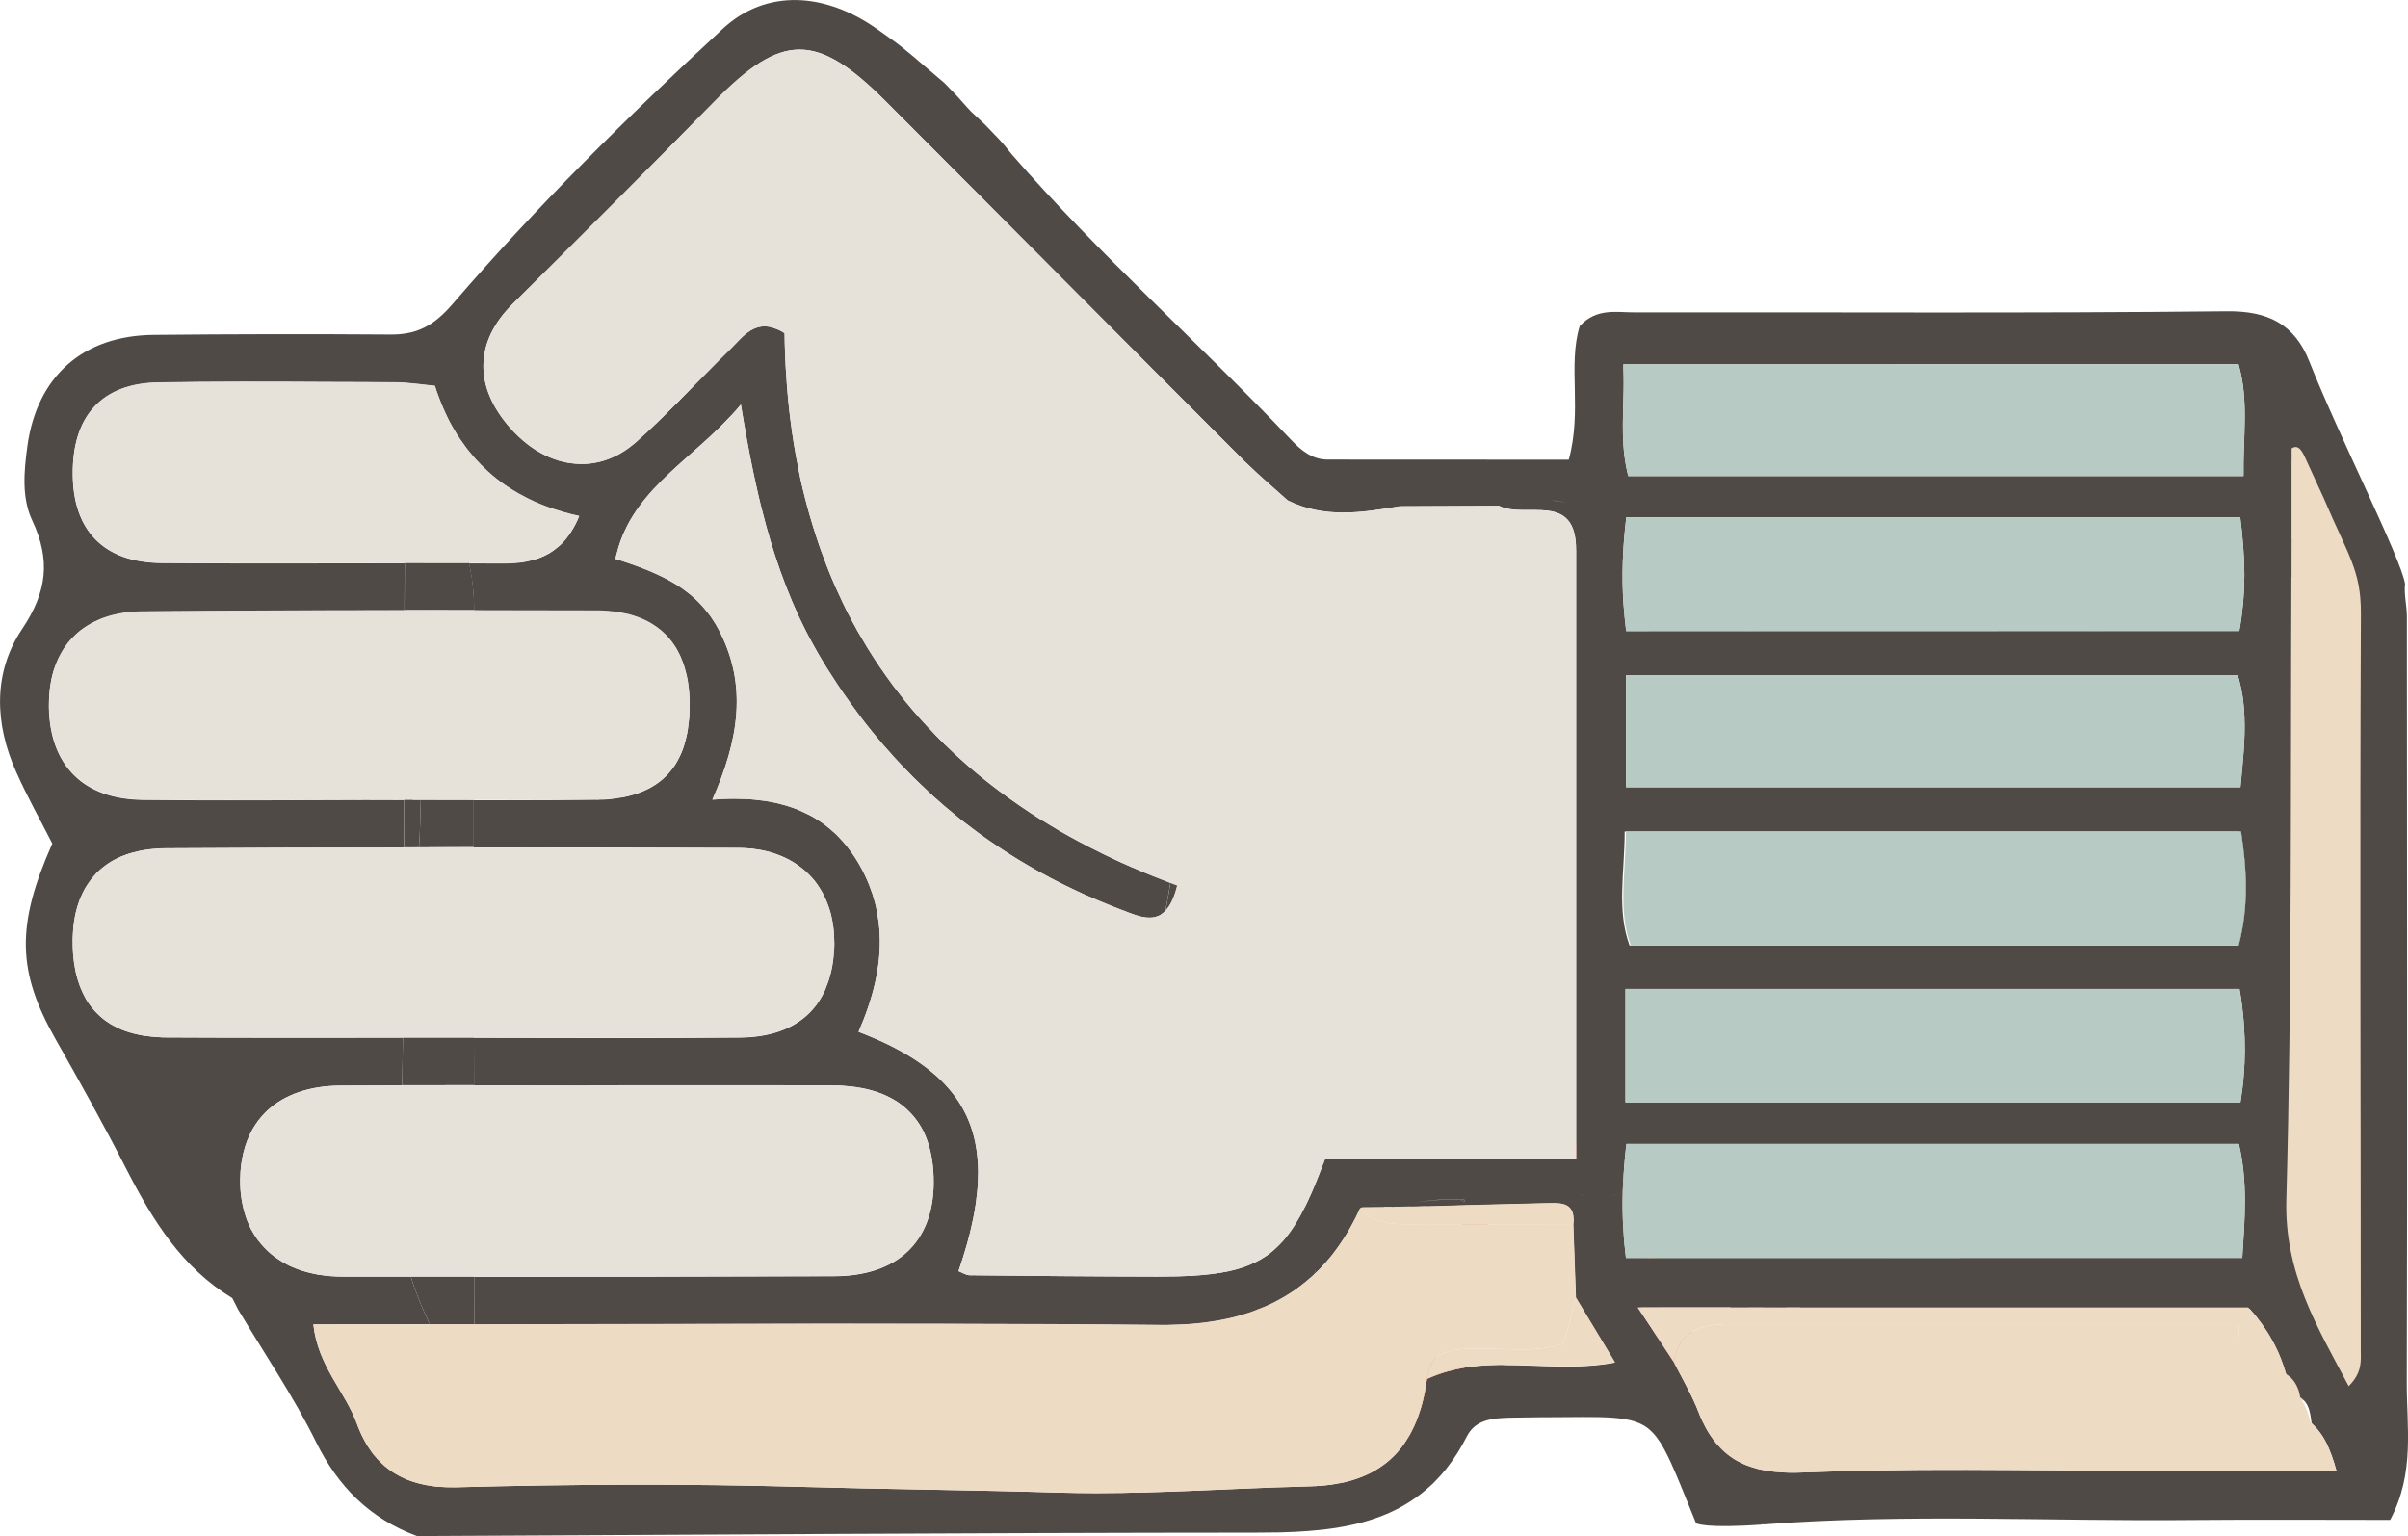 <?xml version="1.0" encoding="UTF-8"?>
<svg id="Layer_2" data-name="Layer 2" xmlns="http://www.w3.org/2000/svg" viewBox="0 0 213.16 136">
  <defs>
    <style>
      .cls-1 {
        fill: #ea9785;
      }

      .cls-2 {
        fill: #e6e2d9;
      }

      .cls-3 {
        fill: #ed9987;
      }

      .cls-4 {
        fill: #b8cac4;
      }

      .cls-5 {
        fill: #eedbc4;
      }

      .cls-6 {
        fill: #504a47;
      }
    </style>
  </defs>
  <g id="Layer_1-2" data-name="Layer 1">
    <g id="Rock">
      <path class="cls-3" d="m152.51,127.92c-.18-.02-.34-.04-.5-.04.11.13.23.26.35.38.2.21.4.39.62.55.03-.11.06-.24.09-.37.03-.13.05-.26.07-.41-.22-.05-.43-.09-.63-.11Zm-29.43-21.06h-.07s-.06-.03-.08-.04c-.11-.04-.23-.07-.34-.1-.14-.04-.28-.06-.41-.08-.14-.02-.27-.03-.41-.03-.13,0-.26.01-.39.03-.09.01-.17.03-.25.06-.09.02-.18.05-.26.09-.07.02-.14.05-.2.09-.01,0-.01.01-.02.01,0,0,0,0,0,.01t-.02,0c-.08.04-.16.09-.24.15h-.01s-.01.02-.01.03c-.02.03-.03.05-.04.08h.03s.1.01.15.01c.12,0,.24,0,.37-.01.47-.01,1.01-.08,1.62-.2.07,0,.14-.02.21-.03.13-.03.26-.05.39-.07h.01s.03-.01.04-.01,0-.01,0-.01h-.07Zm.7-.12c.14-.03.29-.05.43-.08h0c-.15-.01-.29.02-.44.08Zm5.42-.56c-1.31-.04-2.58.09-3.86.29,1.22-.18,2.5-.29,3.92-.26-.02-.01-.04-.02-.06-.03Zm.24-4.18c-.02-.21-.04-.42-.06-.63-.1-.95-.27-1.9-.45-2.85-.07-.37-.15-.74-.22-1.11-.11-.58-.23-1.17-.34-1.76-.05-.31-.11-.62-.16-.94-.05-.29-.09-.57-.13-.86-.06-.4-.11-.81-.15-1.22-3.72.42-6.32-1.54-8.58-4.06-1.47-1.64-2.8-3.4-4.25-5.05-1.54-1.76-3.38-2.73-5.36-1.99-2.12,1.43-.85,4.84-3.92,5.16-.86-1.16-.63-2.11-.18-3.21,1.4-3.38,2.09-5.9,1.95-7.83,0-.17-.03-.33-.06-.49,0-.08-.02-.16-.04-.24-.04-.17-.08-.33-.13-.49-.05-.15-.11-.3-.17-.45-.06-.14-.13-.28-.21-.41-1.16-1.96-3.93-2.99-8.63-3.67-.01-.06-.02-.12-.03-.18-.02-.11-.03-.23-.04-.35,0-.11,0-.22-.02-.34v-.14c0-.12,0-.25-.01-.37,0-.12,0-.24-.01-.36,0-.19-.02-.37-.05-.55-.03-.17-.07-.34-.13-.5,0,0-.01,0-.01-.02-.04-.09-.08-.19-.14-.28-.08-.14-.19-.28-.33-.4-.07-.07-.15-.14-.25-.2-.18-.13-.4-.24-.67-.34-.11.1-.21.2-.31.3-.2.19-.36.37-.5.55-.11.13-.19.26-.27.39-.01.02-.02.04-.03.06-.06.11-.11.22-.15.33-.02.07-.04.13-.05.2s-.02.15-.02.22,0,.13.02.2c.02.12.07.24.15.36.37.53,1.29.93,2.78,1.23l.03.18c.03.16.06.31.09.46.04.22.08.43.13.64.1.47.21.94.34,1.38.11.36.23.71.36,1.05.22.58.49,1.12.83,1.61.09.13.18.25.27.37,0,.01,0,.02,0,.02.07.08.13.16.2.23.06.09.14.17.22.25.14.15.29.29.45.42.14.13.3.25.46.36.17.12.35.23.54.34.12.07.25.13.38.19.15.08.3.15.46.21.21.09.42.16.65.23-.03.18-.06.35-.09.52h0c.1.05.2.09.3.12.1.04.21.08.31.12-.1.41-.22.77-.34,1.08-.21.5-.44.88-.7,1.15h0c-.06.38-.12.74-.18,1.1-.03.23-.06.46-.09.69-.03.25-.06.5-.08.75-.02.25-.04.49-.05.74-.08,1.95-.57,4.03.7,5.83,6.48-.03,12.95,6.07,13.59,12.77.02.18.04.36.06.53.01-.03.02-.05.04-.08.04-.11.09-.22.13-.34h12.18c-.01-.21-.03-.42-.04-.63Zm.18,4.22c-.12,0-.24-.01-.36-.01.14.08.27.15.39.22,0-.07-.02-.14-.03-.21Zm1.93,2.19c-.16-.55-.61-1.12-1.48-1.71-.13.01-.26.01-.4.01v.11c0,.13-.01.25-.02.38,0,.14-.03.28-.06.42-.02.11-.04.22-.07.33-.03.15-.07.31-.12.46-.16.58-.38,1.16-.55,1.74-.05.14-.09.29-.12.44-.01.01-.01.02-.01.03-.04.13-.07.27-.09.4-.02.15-.05.29-.06.43-.02.15-.03.3-.03.44,0,.72.21,1.44.8,2.16,0-.14,0-.28.03-.42.01-.11.03-.22.07-.32.03-.08.05-.15.08-.22.03-.08.07-.17.11-.25.07-.17.17-.34.27-.5.13-.22.27-.43.42-.64.08-.12.17-.24.25-.36.65-.96,1.27-1.92.98-2.93Zm-3.7,11.87c-.14,0-.29-.01-.42-.02-.1-.01-.19-.03-.28-.04h0s-.02-.01-.03-.01c-.1-.02-.19-.04-.28-.07-.12-.03-.24-.07-.35-.12-.15-.04-.29-.11-.42-.18-.1-.05-.2-.1-.29-.16-.13-.07-.27-.16-.39-.25-.17-.12-.33-.25-.49-.39-.13-.11-.27-.24-.4-.36-.76-.73-1.47-1.61-2.27-2.46-.15.96-.19,1.86-.13,2.72.02.25.04.5.07.75.02.19.05.37.08.56.03.18.06.37.1.55.05.23.1.46.16.69.1.39.2.76.33,1.14.04.15.09.3.14.45.05.15.1.3.16.45.1.29.21.59.32.88.23.61.47,1.21.7,1.82.15.38.29.76.43,1.15t0,.01c.05-.08.1-.16.15-.25.03-.05.06-.1.09-.16.13-.23.25-.46.36-.71,0-.01,0-.02.01-.03.14-.29.26-.6.37-.92.08-.24.16-.49.24-.74.11-.38.21-.78.29-1.19.09-.42.16-.84.22-1.29.24-.11.47-.21.71-.3.18-.07.37-.14.56-.2.07-.03.14-.05.21-.07.09-.03.19-.06.28-.08.53-.15,1.06-.27,1.6-.36.07-.01.13-.02.19-.03,0-.01,0-.03.01-.05.05-.41.11-.82.18-1.24-.83.36-1.56.51-2.21.51Zm25.37.16c-.12-.08-.23-.17-.35-.27-.27-.2-.53-.43-.79-.65-.19-.17-.39-.34-.59-.51-.1-.08-.2-.16-.3-.24-.14-.11-.28-.21-.42-.31-.17-.12-.35-.24-.53-.34-.14-.08-.28-.15-.43-.21-.15-.07-.3-.12-.46-.16-.12-.04-.25-.07-.37-.09-.07-.01-.14-.02-.22-.03-.11-.01-.22-.02-.33-.02-.1,0-.21.01-.31.02-.11.01-.23.03-.34.05-.08.02-.16.03-.24.05-.17.04-.35.1-.53.18-.15.06-.31.13-.47.21h-.01c.09.14.17.27.26.39.5.77.94,1.43,1.38,2.09.06.11.11.23.17.34h.01s.01.01.02.01c.23.13.46.23.7.3.02.01.04.02.06.02.1.03.21.06.32.08.13.02.26.04.39.06.17.02.33.03.5.03,1.01,0,2.1-.3,3.24-.76-.12-.07-.24-.15-.36-.24Zm-9.52-15.81h-.01c-.02.27-.03.55-.04.83h.01c.15-.09.31-.19.47-.31-.15-.18-.29-.35-.43-.52Zm-3.97,1.03c.23.13.46.22.69.29-.23-.07-.46-.17-.69-.29Zm-1-4.58c-.67.57-1.03,1.08-1.16,1.55h1.95v-1.33c-.25-.09-.51-.16-.79-.22Zm-39.41-20.5h-.01c-.53-.2-1.06-.41-1.58-.63-.04-.01-.07-.02-.1-.04-.4-.16-.79-.33-1.18-.51,0,.06.01.13.02.19,0,.04.01.08.02.12v.02c.01.08.03.16.06.23-.01.01,0,.03.01.04.03.11.07.21.12.31.01.03.03.07.05.1.06.11.13.21.21.3.01.02.03.04.04.04.05.06.09.1.14.13.02.02.05.04.08.06,0,.02.01.02.02.01.01.02.03.03.04.03.06.05.12.09.19.11.02.02.05.03.07.03.11.05.23.09.35.11.14.03.29.05.45.05.11,0,.21-.01.3-.03.04,0,.08-.01.11-.02.01,0,.02,0,.03-.01.05,0,.1-.02.15-.04.01,0,.02,0,.03-.01.04,0,.07-.02.11-.05.06-.02.12-.05.18-.1.03-.02.06-.04.09-.07.05-.03.1-.07.14-.13.04-.04.07-.09.1-.13h.01v-.02c-.09-.03-.17-.06-.25-.09Zm47.11,30.8h-.01c-.19-.05-.4-.06-.63-.03,0,0-.01.02-.01.03h0s.66.01.66.01c0,0,0-.01-.01-.01Zm-22.95-1.29c-.57,1.71-.11,2.68,1.7,3.13.74-1.8.24-2.74-1.7-3.13Zm-7.06,2.52c0-.1-.01-.19-.04-.28.02.09.03.18.03.28-.03.1-.07.19-.11.26.05-.07.09-.16.12-.26Zm-.55.64s.02,0,.04-.01c.07-.03.14-.07.2-.13.05-.05.1-.11.15-.18.01-.02.02-.03.03-.04,0,0,0-.01.01-.02-.14.14-.28.26-.43.38Zm-3.57,2.31c-.28.12-.57.25-.86.35-.16.07-.33.14-.5.19h0s.02.04.04.05c.07.07.19.12.31.16.06.02.12.03.19.06.06.01.13.03.19.05.04,0,.08.01.12.03.04-.03.08-.06.12-.09.05-.03.09-.07.13-.1.05-.06.1-.12.14-.19s.08-.14.1-.22c.02-.07.03-.14.03-.21,0-.02,0-.05-.01-.08Zm-21.13-34.73c-.12-.22-.65-.44-.86-.34-.56.25-.68.82-.38,1.32.14.22.58.26.83.36.64-.31.69-.85.41-1.34Zm12.8,16.09c-.29.14-.73.22-.84.45-.25.49-.18,1.06.52,1.09.21,0,.44-.45.68-.71-.1-.24-.23-.54-.36-.83Zm-8.22-41.83s-.07.28-.1.43c.27.04.54.09.81.12.03-.15.07-.3.1-.46-.27-.04-.54-.09-.81-.09Z"/>
      <path class="cls-5" d="m202.62,38.8h0c3.83,0,6.94,3.11,6.94,6.94v75.44c0,1.56-1.27,2.83-2.83,2.83h-4.11c-1.56,0-2.83-1.27-2.83-2.83V41.63c0-1.56,1.27-2.83,2.83-2.83Z"/>
      <path class="cls-6" d="m158.03,115.77h0s.01,0,.01,0h-.01Zm0,0h0s.01,0,.01,0h-.01Zm0,0h0s.01,0,.01,0h-.01Zm55.02,6.6c.07-22.6.01-45.2.01-67.8,0-.91-.27-1.97-.16-2.88-.39-2.33-5.8-12.94-8.48-19.7-1.31-3.29-3.64-4.47-7.31-4.43-17.47.19-34.94.07-52.41.1-1.6.01-3.35-.42-4.86,1.21-1.07,3.49.23,7.44-.97,11.83-7.09,0-14.21,0-21.33-.01-1.4,0-2.38-.83-3.28-1.78-8.09-8.52-16.92-16.32-24.65-25.19-1.04-1.28-.71-.87-1.21-1.43l-1.2-1.25c-1.6-1.53-.77-.61-2.52-2.58l-1.09-1.12c-1.25-1.07-2.41-2.04-2.66-2.27-1.68-1.4-1.44-1.17-3.21-2.44-4.69-3.35-9.91-3.62-13.73-.09-8.36,7.73-16.49,15.73-23.92,24.37-1.65,1.92-3.15,2.73-5.51,2.71-6.99-.05-13.98-.04-20.96.03-6.28.06-10.34,3.69-11.18,9.88-.3,2.21-.51,4.54.43,6.54,1.64,3.5,1.33,6.31-.89,9.62-2.59,3.85-2.45,8.4-.51,12.69.97,2.18,2.14,4.26,3.18,6.31-3.23,7.26-3.11,11.34.3,17.34,2.18,3.83,4.32,7.69,6.33,11.62,2.29,4.45,4.88,8.61,9.3,11.28.17.34.35.68.52,1.02,2.32,3.89,4.89,7.66,6.89,11.71,1.98,4.01,4.8,6.8,8.93,8.34,24.74-.11,49.48-.29,74.22-.3.71,0,1.42-.01,2.13-.02.37-.01.74-.02,1.11-.04.1,0,.19-.01.28-.01.41-.02.82-.05,1.22-.08.19-.01.38-.03.56-.05.32-.03.64-.06.95-.1.39-.05.78-.1,1.16-.17.14-.02.28-.04.41-.07.2-.04.4-.08.59-.12.78-.16,1.53-.37,2.27-.63.18-.06.36-.13.54-.2.54-.21,1.07-.45,1.58-.73.02,0,.05-.02.07-.04.15-.08.3-.16.45-.26.26-.15.51-.31.76-.49.1-.06.2-.13.29-.21.21-.14.42-.31.62-.48.1-.08.2-.17.3-.26.28-.23.55-.49.81-.78.06-.06.12-.12.18-.19.12-.13.24-.26.35-.4.16-.18.31-.36.45-.56.6-.77,1.14-1.64,1.64-2.62.78-1.54,2.33-1.62,3.81-1.67,1.65-.04,3.3-.04,4.95-.05,2.25-.02,3.84-.03,5.04.15.09.01.17.02.25.04.29.05.56.11.8.19.12.04.23.08.34.13.1.04.2.08.29.13.02.01.03.01.04.02.15.08.29.16.42.26h.01c.15.12.3.24.43.38.14.13.27.28.4.45.11.14.21.29.32.45.03.05.07.11.1.16.1.16.2.33.3.52.04.07.08.14.11.21.29.55.59,1.21.92,1.99.14.33.29.69.45,1.07h0v.02c.03.07.06.13.09.21.11.27.23.55.35.85l.12.07c.62.01.87.43,1.05.94,1.9.42,3.79.84,5.69,1.26,12.64-.97,25.3-.26,37.95-.39,5.84-.05,11.7-.01,17.51-.01,2.21-4.16,1.45-8.26,1.47-12.2Zm-69.34-89.63c0-.16,0-.32-.01-.48h.01s54.45-.01,54.45-.01h0c.92,3.2.39,6.39.44,9.9h0s-54.46,0-54.46,0h0c-.65-2.48-.47-4.85-.42-7.4,0-.25.01-.5.01-.75,0-.42,0-.84-.02-1.27Zm54.62,36.96h-54.39v-9.93h54.15c.07.23.14.47.19.7.06.23.11.47.15.7.05.24.09.47.12.71.02.15.04.3.05.46.01.1.02.2.03.31.02.28.04.56.05.84.08,1.97-.14,4.01-.35,6.21Zm-54.68-19.96c.03-.86.08-1.72.17-2.61.04-.44.09-.89.14-1.34h0s54.35,0,54.35,0h0c.11.88.2,1.73.26,2.58.03.44.06.88.08,1.32.03.8.03,1.6,0,2.41-.02.4-.05.82-.08,1.23t0,.01c-.04.41-.09.83-.14,1.25-.05.42-.12.84-.2,1.28h-.01s-54.27.01-54.27.01c-.1-.81-.18-1.62-.24-2.43-.08-1.23-.1-2.45-.06-3.7Zm-3.23,56.2c-.23-.07-.46-.16-.69-.29.23.12.46.22.69.29Zm-2.5-61.57c.23.03.44.07.64.12-.2-.04-.41-.08-.64-.11-.18-.02-.37-.05-.55-.07.18.01.37.03.55.06ZM45.39,26.9c3-2.98,6-5.96,8.99-8.96,2.99-2.99,5.96-5.99,8.92-9.01,5.91-6.03,8.99-6.09,15.09.02,10.53,10.54,21,21.1,31.54,31.64.16.17.32.33.49.48,1.15,1.12,2.38,2.15,3.57,3.23,3.23,1.61,6.58,1.09,9.92.52,2.93-.01,5.85-.03,8.77-.04h.01c2.35,1.19,6.86-1.36,6.83,3.95v53.89h-22.22c-.04.12-.09.23-.13.34-.02.03-.03.05-.04.08h0c-.25.68-.5,1.3-.74,1.89-.19.47-.39.92-.59,1.34-.07.16-.15.31-.22.46-.15.3-.3.59-.45.86-.08.14-.15.27-.23.4-.2.35-.41.68-.62.98-.21.3-.43.58-.66.85-.12.13-.23.25-.35.37-.12.12-.24.24-.36.35-.12.12-.24.22-.37.32-.18.15-.37.28-.56.41-.03.02-.06.04-.09.05-.19.13-.38.24-.58.34-.12.07-.25.13-.38.18-.16.08-.33.16-.5.22-.17.07-.35.13-.53.19-.34.11-.69.21-1.07.29-.96.21-2.06.34-3.32.42-.42.02-.85.04-1.3.05-.57.01-1.18.02-1.82.02-5.51-.01-11.02-.06-16.54-.12-.33,0-.67-.23-1-.36.14-.42.28-.83.4-1.23.1-.31.19-.61.27-.9.09-.3.17-.59.24-.88.08-.29.15-.57.21-.85.01-.03.02-.06.02-.09.06-.25.11-.49.16-.73.07-.37.14-.72.19-1.07.04-.22.07-.43.09-.64.01-.02.01-.03,0-.04t0-.02c.03-.16.05-.31.06-.46.07-.63.1-1.23.1-1.82,0-.22,0-.44-.02-.65,0-.12-.01-.24-.02-.36-.02-.25-.04-.49-.07-.73-.03-.24-.07-.47-.11-.7-.03-.2-.07-.39-.12-.58-.08-.36-.18-.7-.3-1.04-.05-.15-.11-.3-.17-.45-.13-.34-.29-.67-.46-.99-.08-.16-.17-.32-.27-.48-.11-.19-.24-.38-.37-.57-.19-.27-.39-.54-.62-.8-.11-.13-.22-.25-.34-.38-.02-.03-.04-.05-.07-.08-.11-.12-.22-.23-.34-.35-.24-.24-.5-.47-.78-.7-.27-.23-.56-.46-.87-.68-.6-.44-1.27-.85-1.99-1.25-.73-.4-1.51-.78-2.36-1.14-.42-.18-.86-.36-1.31-.53,1.25-2.87,2.02-5.79,1.87-8.71,0-.11-.01-.22-.02-.33-.03-.45-.09-.91-.18-1.37-.01-.09-.03-.18-.05-.28-.09-.5-.22-1-.38-1.49-.19-.56-.4-1.11-.66-1.65h0c-.14-.29-.28-.56-.43-.83-.15-.27-.31-.53-.47-.78-.43-.66-.9-1.26-1.41-1.78-.07-.08-.14-.15-.22-.22-.11-.12-.22-.22-.34-.31-.09-.09-.18-.17-.28-.25-.3-.26-.61-.49-.93-.69-.12-.08-.24-.16-.36-.23-.14-.09-.28-.17-.43-.24-.11-.06-.21-.11-.32-.16-.41-.21-.83-.39-1.27-.54-.07-.03-.14-.05-.21-.07-.21-.07-.42-.14-.64-.19-.52-.15-1.07-.26-1.63-.34-.28-.04-.56-.07-.85-.1-.29-.03-.58-.05-.88-.06-.28-.01-.57-.02-.87-.02-.33,0-.67,0-1.01.02-.32.02-.64.04-.97.06h0c2.32-5.26,3.16-10.15.54-15.09-.18-.33-.36-.64-.57-.94-.09-.15-.19-.29-.3-.42-.25-.34-.52-.65-.8-.94-.16-.17-.32-.32-.49-.47-.17-.16-.34-.3-.52-.44-.35-.28-.72-.54-1.11-.78-1.56-.95-3.36-1.62-5.33-2.24.05-.24.11-.47.18-.7.05-.21.11-.41.18-.6.06-.2.13-.4.21-.59.07-.19.15-.37.24-.56.08-.18.17-.36.26-.54.08-.15.16-.29.24-.44.08-.14.17-.29.26-.43.18-.28.36-.56.57-.83.16-.23.34-.46.53-.68.22-.28.46-.54.7-.81.02-.01.03-.03.05-.05.23-.24.46-.48.7-.72.81-.81,1.69-1.59,2.59-2.39.3-.26.6-.53.9-.8.4-.35.79-.72,1.19-1.1.23-.22.47-.44.7-.68.55-.55,1.09-1.12,1.6-1.74.35,2.12.72,4.18,1.14,6.17.13.62.27,1.24.41,1.85.14.62.3,1.23.46,1.84.15.61.32,1.21.5,1.81.06.24.13.48.21.71.1.33.2.66.31.99.3.92.62,1.83.97,2.73.35.9.73,1.79,1.13,2.66.41.88.85,1.74,1.32,2.58.23.43.48.85.73,1.27.32.54.65,1.07,1,1.59.1.16.2.32.31.48.35.54.71,1.06,1.09,1.58.09.15.2.29.31.43.73,1.02,1.49,2,2.29,2.94.31.37.62.72.94,1.08.36.41.73.82,1.1,1.21.7.74,1.42,1.46,2.16,2.14.22.22.45.43.68.64.62.56,1.24,1.1,1.88,1.61.33.28.65.54.99.79.05.04.09.07.14.1.1.08.2.15.3.23.01.02.02.03.03.03.06.05.12.09.18.13.03.03.06.05.09.07.28.21.56.42.84.61.06.05.11.09.17.12.17.13.35.25.53.37,1.05.73,2.13,1.42,3.24,2.06.18.11.36.21.54.31.38.22.76.43,1.15.63.18.11.37.21.56.3.13.07.26.14.39.2.42.22.84.42,1.26.62.17.08.34.16.51.24.29.14.59.28.89.4.04.03.08.04.12.05.39.18.78.35,1.18.51.03.02.06.03.1.04.52.22,1.05.43,1.58.63h.01c.08.03.16.06.25.09.08.03.16.06.24.1s.16.06.24.09c.16.06.32.12.48.17.32.1.64.18.96.21.38.04.74,0,1.08-.15.09-.04.18-.09.26-.15,0,0,0-.01,0-.01.11-.07.22-.16.32-.27h.02v-.02c.03-.17.06-.34.09-.5.06-.31.11-.63.17-.96.06-.33.11-.66.17-1h0c-1.11-.42-2.2-.86-3.26-1.33-.1-.03-.21-.08-.31-.13-.43-.18-.86-.38-1.29-.58-.08-.04-.17-.08-.25-.12-.19-.09-.38-.18-.57-.27-.23-.11-.46-.22-.68-.34-.47-.22-.92-.45-1.37-.7-.28-.14-.56-.29-.84-.45-.28-.14-.56-.3-.83-.46-.28-.15-.55-.31-.82-.48-.32-.18-.64-.38-.96-.58-.05-.02-.11-.06-.16-.09-.38-.23-.75-.47-1.11-.71-.64-.42-1.26-.85-1.87-1.29-.54-.38-1.07-.78-1.58-1.18-.02-.01-.03-.02-.04-.03-.44-.34-.88-.69-1.3-1.05-.48-.4-.94-.8-1.4-1.22-.33-.29-.65-.59-.97-.91-.25-.23-.5-.47-.74-.72-.28-.27-.55-.55-.8-.83-.22-.22-.43-.44-.62-.66-.05-.04-.08-.08-.11-.12-.27-.29-.53-.58-.78-.88t-.01,0c-.19-.22-.37-.44-.55-.66-.15-.17-.3-.35-.44-.54-.22-.27-.43-.54-.64-.82-.19-.24-.37-.48-.54-.73-.19-.24-.36-.48-.53-.74-.03-.03-.05-.06-.06-.09-.2-.27-.39-.55-.57-.83-.03-.04-.06-.08-.08-.12-.16-.24-.32-.48-.46-.72-.16-.24-.31-.48-.45-.73-.15-.24-.29-.49-.43-.73-.02-.01-.03-.03-.03-.05-.18-.28-.34-.58-.49-.87-.13-.22-.25-.44-.36-.67-.25-.43-.47-.89-.68-1.34-.01-.02-.01-.03-.02-.04-.15-.31-.29-.62-.43-.93h0c-.13-.28-.25-.54-.36-.81-.05-.1-.09-.2-.13-.3-.16-.36-.31-.74-.45-1.11-.04-.09-.08-.18-.11-.28-.09-.22-.17-.44-.25-.67-.16-.4-.3-.81-.44-1.22-.09-.26-.18-.53-.26-.8-.06-.17-.12-.35-.17-.53-.02-.05-.04-.08-.04-.13h0c-.06-.21-.12-.41-.18-.61-.02-.03-.02-.05-.03-.08-.04-.13-.08-.26-.11-.39-.12-.41-.24-.84-.34-1.26-.01,0-.01-.02-.01-.03-.16-.6-.3-1.22-.44-1.84-.1-.48-.2-.97-.29-1.47-.07-.32-.13-.65-.18-.98-.09-.47-.16-.94-.23-1.42-.04-.22-.07-.44-.09-.66-.01-.01-.01-.03-.01-.04-.08-.53-.14-1.06-.2-1.6-.07-.67-.14-1.36-.19-2.05-.02-.24-.04-.48-.05-.72-.05-.66-.09-1.34-.11-2.02-.03-.63-.04-1.27-.05-1.91-.17-.11-.33-.2-.49-.28-.16-.07-.32-.13-.47-.18-.15-.05-.29-.08-.42-.11-.19-.03-.36-.04-.52-.03-.02,0-.04,0-.06.01-.06,0-.12,0-.18.02-.12.02-.24.05-.35.09-.1.03-.2.07-.29.12-.04.02-.09.04-.13.07-.07.03-.14.07-.2.12-.04.02-.07.04-.1.07-.06.03-.12.08-.17.12-.12.1-.25.2-.37.32-.11.1-.22.21-.32.32-.22.22-.43.44-.64.66l-.17.17c-.35.34-.69.68-1.03,1.02-2.39,2.38-4.69,4.87-7.21,7.11-.14.13-.28.24-.43.35-.14.12-.28.22-.43.32-.14.11-.29.2-.44.28-.01.01-.03.02-.04.03-.13.08-.27.16-.41.22-.4.21-.81.37-1.22.49-.19.06-.38.1-.58.14-.43.09-.87.13-1.31.13-.16,0-.31-.01-.47-.02-.16-.01-.32-.03-.48-.05-.1-.02-.21-.03-.32-.05-.16-.03-.33-.07-.49-.11-.17-.04-.35-.09-.52-.16-.14-.04-.27-.09-.41-.15-.14-.05-.27-.11-.41-.18-.24-.11-.49-.24-.73-.39-.11-.06-.22-.12-.32-.19-.13-.09-.27-.18-.4-.28-.1-.07-.2-.14-.29-.22-.5-.39-.99-.85-1.45-1.37-3.28-3.7-3.16-7.67.2-11Zm79.95,79.56c1.28-.2,2.55-.33,3.86-.29.02.01.04.02.06.03.12,0,.24.01.36.01.01.07.02.14.03.21-.12-.07-.25-.14-.39-.22-1.42-.03-2.7.08-3.92.26Zm-108.66-2.94c.02.11.04.2.05.26-2.72-1.76-2.59-4.8-4.67-7.08.05.01.13.01.23.02,1.61.1,2.76-.38,3.4-.57.78-.22,1.95-.35,3.62.15-.22,1.86-.81,3.08-1.34,3.87-.51.78-1.5,1.94-1.29,3.35Zm116.48,17.32c-.35,0-.71,0-1.06.02-.32.01-.63.02-.95.05-.1.01-.2.02-.3.02-.27.03-.55.06-.82.1-.05,0-.1,0-.16.02s-.12.02-.19.03c-.54.09-1.07.21-1.6.36-.09.02-.19.05-.28.08-.07.02-.14.04-.21.07-.19.06-.38.13-.56.2-.24.09-.47.19-.71.3-.06.45-.13.87-.22,1.29-.08.41-.18.81-.29,1.19-.08.25-.16.5-.24.74-.11.32-.23.63-.37.92-.01.01-.01.02-.01.03-.11.25-.23.48-.36.71-.03.06-.06.11-.09.16-.05.09-.1.17-.15.25-.04.07-.09.14-.14.21-.05.09-.11.17-.17.26-.17.25-.35.48-.55.7-.18.2-.36.39-.56.57-.04.04-.08.07-.12.11-.19.18-.39.34-.61.49-.23.17-.48.33-.73.48-.51.3-1.07.54-1.66.74-.26.09-.53.17-.81.24-.08.02-.16.04-.24.06-.12.03-.24.05-.36.07-.03.01-.05.02-.08.01-.2.05-.4.09-.61.11-.04.01-.08.02-.12.02-.14.02-.28.04-.42.05-.03.01-.06.01-.09.01-.21.03-.43.05-.65.05-.11.02-.23.02-.34.02-.11.01-.23.02-.34.02-2.1.05-4.21.13-6.32.22-.7.03-1.41.06-2.11.09-.81.03-1.62.07-2.43.1-.95.04-1.89.07-2.84.1-.51.02-1.03.03-1.55.04-.47,0-.94.02-1.41.03-.76.01-1.52.02-2.28.02-1.13,0-2.26-.02-3.39-.05-7.6-.23-15.27-.29-22.9-.51-10.1-.28-20.23-.23-30.34.04-.54.01-1.06,0-1.55-.04-.12-.01-.23-.02-.34-.03-.1-.01-.19-.03-.28-.04-.09-.01-.18-.02-.27-.04-.21-.03-.41-.07-.61-.12-.13-.03-.26-.06-.38-.09-.12-.03-.24-.07-.36-.11-.07-.02-.13-.04-.19-.06-.25-.08-.5-.18-.74-.3-.24-.11-.48-.23-.7-.37-.06-.03-.12-.07-.18-.11-.05-.03-.1-.07-.15-.1-.11-.07-.22-.15-.32-.23-.21-.15-.4-.32-.59-.51-.23-.21-.45-.44-.65-.7-.11-.12-.21-.25-.29-.39-.2-.27-.38-.55-.54-.86-.08-.15-.16-.31-.24-.47-.08-.16-.16-.32-.22-.49-.08-.17-.15-.34-.21-.52-1.04-2.89-3.48-5.15-3.87-8.84h0s10.31-.01,10.31-.01c-.65-1.37-1.24-2.76-1.68-4.22h-6.09c-.29,0-.57-.01-.84-.03-.28-.01-.55-.04-.81-.08-.17-.02-.34-.04-.5-.07-.16-.03-.32-.06-.48-.1-.31-.07-.61-.15-.9-.24-.16-.05-.32-.11-.48-.17-.13-.05-.26-.1-.39-.16-.17-.07-.34-.15-.5-.24-.14-.07-.27-.15-.41-.23-.18-.11-.35-.22-.52-.34-.08-.05-.16-.11-.24-.18-.14-.1-.27-.21-.39-.32-.05-.05-.1-.09-.15-.14-.1-.09-.19-.18-.28-.28-.18-.19-.35-.39-.51-.6,0,0-.01,0-.01,0-.11-.15-.21-.3-.31-.45-.12-.19-.23-.38-.34-.57-.09-.18-.17-.36-.25-.55-.04-.09-.08-.19-.12-.29-.04-.1-.07-.2-.1-.3-.08-.24-.15-.48-.21-.73-.03-.12-.06-.25-.08-.37-.03-.13-.05-.26-.07-.39-.1-.58-.14-1.2-.13-1.84,0-.08,0-.16.02-.23h0s0-.02,0-.02h0s0-.03,0-.04c0-.03,0-.06,0-.09,0-.19.02-.37.04-.56.02-.21.04-.42.08-.62,0-.03,0-.06.02-.09.01-.11.03-.22.06-.33.02-.16.06-.31.11-.46.02-.09.04-.18.07-.27,0-.02.01-.05.02-.07.06-.2.12-.4.2-.59.02-.06.04-.11.07-.16.06-.15.12-.3.2-.45,0-.02.01-.03.03-.05.03-.06.05-.11.08-.16.01-.04.04-.08.06-.12.06-.11.12-.22.2-.33,0-.03.03-.06.06-.09.05-.09.11-.18.18-.26,0-.02.01-.04.03-.05,0-.02.02-.03.04-.05,0-.02.02-.04.04-.06.18-.24.38-.47.6-.69.06-.07.12-.13.19-.19,1.52-1.41,3.71-2.19,6.46-2.21,1.83-.01,3.65-.02,5.48-.02.03-1.41.05-2.81.07-4.22-6.97,0-13.93.02-20.89-.02-.27,0-.54,0-.78-.03-.11,0-.22-.01-.33-.02-.21-.01-.41-.04-.61-.07-.02,0-.04,0-.07,0-.24-.03-.47-.07-.69-.12-.16-.03-.31-.07-.47-.11-.5-.13-.98-.29-1.41-.5-.1-.05-.2-.1-.3-.16-.05-.01-.1-.04-.15-.08-.12-.06-.24-.13-.35-.21-.35-.22-.66-.47-.95-.76-.35-.33-.66-.71-.93-1.13-.1-.16-.2-.33-.28-.5-.09-.16-.17-.33-.24-.51-.03-.04-.05-.09-.06-.13-.06-.13-.11-.28-.16-.43-.16-.45-.29-.93-.37-1.43-.11-.57-.17-1.18-.19-1.83-.02-.48-.01-.94.03-1.39,0-.04,0-.09.01-.13.02-.28.05-.54.09-.8.09-.57.22-1.11.4-1.61.05-.16.11-.32.18-.47.01-.03.02-.05.04-.08.06-.14.12-.28.19-.41h0c.06-.13.12-.24.19-.35,0-.02.01-.03.03-.05.06-.11.13-.22.21-.32.03-.06.07-.12.12-.18.06-.09.12-.17.19-.26.14-.17.28-.33.43-.49.35-.35.74-.66,1.16-.93h0c.21-.14.44-.26.67-.37.23-.12.48-.22.74-.31.17-.07.37-.13.56-.18.02-.01.03-.02.05-.01.14-.04.29-.08.44-.11.16-.05.33-.08.51-.11.04-.01.09-.02.13-.02.23-.04.47-.07.72-.09.08-.01.16-.01.24-.02.04-.01.08-.01.12-.01.24-.02.51-.03.77-.03,3.52-.02,7.04-.03,10.56-.05,3.51,0,7.03-.02,10.55-.02.01-1.4.01-2.8.01-4.2-1.12-.01-2.24-.01-3.36-.01-6.6.01-13.2.07-19.8-.01-1.3-.02-2.47-.21-3.48-.58-1.02-.37-1.88-.9-2.58-1.6-1.41-1.39-2.17-3.4-2.23-5.93v-.31c0-.27.01-.54.03-.79,0-.08,0-.16.02-.23,0-.21.03-.41.07-.61,0-.1.02-.19.04-.28.04-.25.09-.5.15-.73.07-.27.15-.54.25-.79.18-.5.41-.97.68-1.41.27-.43.58-.83.94-1.18.18-.18.36-.35.56-.51.2-.16.41-.3.63-.44.21-.14.43-.26.66-.37.06-.03.11-.05.16-.07.18-.1.36-.17.55-.24.04,0,.08-.03.12-.04.24-.09.48-.17.74-.23.03-.01.07-.01.1-.02.25-.07.5-.12.77-.16.29-.06.6-.1.91-.12.05,0,.11,0,.16,0,.27-.02.53-.04.82-.04,2.21-.01,4.42-.03,6.62-.04s4.41-.02,6.62-.03c2.47-.02,4.93-.02,7.4-.02.82-.01,1.65-.01,2.47-.01.01-1.39.01-2.78.02-4.17-7.17,0-14.35.04-21.52-.02-5.12-.04-7.83-2.88-7.86-7.85-.04-5.13,2.54-8.05,7.56-8.13,4.91-.08,9.82-.07,14.74-.04,1.03,0,2.06.01,3.1.01,1.04.01,2.07.01,3.1.01.27,0,.54.02.82.04.16.01.32.02.48.04.26.02.53.05.81.08.22.03.45.06.69.08.24.03.49.06.75.08.11.35.23.69.36,1.03.13.34.26.67.4.99.06.14.12.27.18.4.26.57.54,1.11.86,1.62.08.15.17.29.27.43.09.14.18.29.29.43.09.14.19.28.3.42.13.19.28.38.44.57.1.13.21.26.33.39.11.14.23.27.36.4.06.07.13.14.19.2.04.05.08.09.12.13.2.2.4.39.61.58.53.48,1.1.93,1.7,1.33.31.2.62.4.94.58.21.12.43.24.65.35.14.08.29.15.44.22.3.15.61.29.92.41.28.12.56.22.85.32.26.09.53.18.81.26.28.09.57.17.87.25.14.05.29.08.44.11.15.04.3.07.45.1h0c-.21.53-.45.99-.72,1.4-.07.12-.14.23-.23.34-.15.22-.32.42-.49.6-.12.13-.25.25-.38.36-.11.09-.22.18-.33.26-.11.09-.22.17-.34.24-.12.08-.23.15-.36.21-.18.1-.37.19-.56.26-.11.05-.22.09-.34.12-.27.09-.54.16-.83.22-.28.07-.58.11-.89.13-.38.05-.78.06-1.19.06-1.03,0-2.07-.01-3.1-.01.31,1.32.45,2.71.46,4.17,3.62,0,7.25.01,10.87.02.26,0,.51.01.76.03.04,0,.09,0,.13.01.1,0,.2.01.3.03.05-.01.09,0,.14.01.09,0,.17.01.26.03.04,0,.08,0,.12.02.11.01.22.03.32.05.01-.01.02-.01.03,0,.24.04.47.08.7.14h.01c.55.14,1.05.32,1.52.55.22.11.43.22.63.35.05.03.1.06.14.09.14.08.26.18.38.27.08.06.16.12.23.18.17.14.31.27.45.42h.01c.17.19.33.37.48.57.15.19.29.4.42.62.1.18.2.36.29.55.07.14.13.28.18.42.15.34.26.69.35,1.06.03.1.06.21.08.32.01.03.02.06.02.08.05.21.09.44.12.66.04.3.08.6.1.92.04.42.05.87.04,1.33-.01.15-.01.29-.03.43,0,.14,0,.27-.02.4,0,.03-.01.06-.01.08-.01.12-.02.25-.04.37-.01.13-.03.26-.05.39-.01.13-.03.25-.06.37,0,.03,0,.06-.01.09-.03.15-.06.3-.1.44,0,.01,0,.03-.01.04-.02.11-.05.22-.09.33,0,.01-.01.02-.01.02-.03.18-.09.35-.15.52,0,.01-.01.02-.01.03-.07.18-.13.36-.21.52,0,0,0,.02-.01.02-.04.09-.08.17-.12.25-.22.45-.48.87-.8,1.23-.12.16-.26.3-.4.44-.15.15-.32.3-.49.43-.02.03-.05.05-.08.06-.18.15-.38.28-.58.39-.21.13-.43.25-.67.35-.23.11-.48.21-.73.29-.2.07-.41.13-.63.18-.07.03-.15.05-.24.06-.02.01-.05.02-.08.02-.12.03-.25.06-.38.07-.01.01-.03.02-.04.01-.17.03-.34.06-.52.08-.43.07-.89.11-1.37.11-.05.01-.11.01-.17.01-.05,0-.1,0-.16,0-3.62.05-7.23.05-10.85.04v4.18c7.82,0,15.65.01,23.48.04.32,0,.64.02.95.05.26.02.51.05.76.1.05,0,.1.01.15.02.29.05.57.11.85.19.28.07.54.16.8.27.26.1.51.2.75.33.12.05.24.11.35.19.12.06.23.13.34.2.22.14.44.3.64.46.21.15.4.33.58.52.18.18.36.37.52.57h0c.17.21.32.42.45.64.15.22.28.44.39.68.12.24.22.48.32.74.1.25.18.51.26.78.04.17.09.35.12.53.02.06.04.13.04.19.01.01,0,.02,0,.02.02.06.03.12.03.17.01.02.01.03.01.04.04.24.07.48.09.72.01.02.01.03,0,.03.01.03.01.04,0,.05h0s.01.02,0,.03t0,.02s.01.02.01.02c0,.03,0,.05,0,.07.02.22.03.47.03.71v.34c-.01.25-.02.49-.05.73-.01.12-.02.23-.03.33v.03c-.02.24-.06.47-.1.69-.01.05-.02.11-.03.16-.05.25-.1.49-.17.72-.05.22-.12.43-.2.63,0,.02,0,.04-.02.05-.03.09-.06.18-.1.26t-.01.02s.01.02,0,.03c-.06.18-.14.35-.22.51-.11.22-.23.43-.36.64-.03.06-.07.12-.12.18-.1.16-.21.31-.33.45-.16.2-.32.38-.5.55-1.4,1.37-3.44,2.11-6.08,2.14-7.86.07-15.72.03-23.58.02,0,1.4.01,2.81.01,4.21,3.4.01,6.81.02,10.22.02v-.02c7.17,0,14.33-.02,21.5.01.37,0,.73,0,1.07.04,1.39.1,2.59.37,3.62.83.26.12.5.24.74.38.23.13.45.27.66.44.22.16.42.33.6.51.19.18.37.37.53.57.34.39.62.84.86,1.32h0c.12.25.23.51.32.78.39,1.09.58,2.35.57,3.78-.04,5.2-3.21,8.22-8.81,8.24-10.62.04-21.25.05-31.87.05.01,1.41.01,2.81.01,4.22,13.8-.01,27.59-.08,41.39-.05,6.43,0,12.86.03,19.29.1.47.01.93,0,1.38-.02.34-.01.67-.02.99-.04.18-.01.36-.02.53-.04.18-.01.35-.03.52-.05.33-.03.65-.07.97-.12.16-.02.31-.04.46-.07.38-.06.75-.13,1.12-.21.36-.08.71-.16,1.06-.26.27-.08.54-.16.81-.25.15-.04.29-.09.43-.15,0,0,.01,0,.01,0h0c.17-.06.34-.13.5-.2.29-.1.58-.23.86-.35h0c.37-.18.74-.37,1.1-.57h.01c.36-.21.71-.42,1.05-.65h0c.35-.24.68-.49,1-.75.07-.04.13-.1.2-.16.03-.02.06-.05.09-.08.03-.03.05-.06.09-.09t.02-.01c.15-.12.29-.24.43-.38.04-.07.08-.16.11-.26,0-.1-.01-.19-.03-.28.03.09.04.18.04.28-.03.1-.07.19-.12.26.2-.18.4-.37.59-.57.12-.12.23-.24.33-.36.12-.12.23-.24.33-.37.11-.12.21-.25.32-.38.24-.31.48-.62.71-.96.13-.18.26-.38.39-.58.12-.19.25-.39.37-.6.16-.28.32-.56.47-.85.16-.29.31-.59.45-.9.02-.04.04-.08.06-.12.01-.03.02-.05.04-.08,0-.01,0-.02.01-.03h.01c.08-.06.16-.11.24-.15t.02,0s0-.01,0-.01c.01,0,.01-.01.02-.01.06-.04.13-.07.2-.09.08-.04.17-.07.26-.09.08-.03.16-.05.25-.06.13-.02.26-.03.39-.03.14,0,.27.01.41.03.13.02.27.04.41.08.11.03.23.06.34.1.02.01.05.02.08.04h.14s.01-.01.01-.01c.03,0,.07,0,.1-.02.17-.03.35-.07.52-.1.15-.06.29-.09.44-.09h.05c.06,0,.12.01.19.03.04,0,.08.01.13.03.1.03.2.07.3.13,0,0,0,.01.02.01.1,0,.19,0,.29-.01h.08s.29-.01.29-.01c1.37-.03,2.74-.08,4.1-.12.14,0,.27,0,.4-.01.1,0,.19,0,.28-.01h.01c2.16-.05,4.32-.11,6.48-.16.38-.01.77-.02,1.13.01.11,0,.22.03.33.05.05.01.11.03.16.04.1.03.2.07.28.12s.16.11.23.18c.03.03.05.05.06.08.03.02.04.04.05.07.05.06.09.14.12.22.01.03.03.07.04.12.03.08.04.17.05.27.01.08.02.17.02.27,0,.14-.01.28-.03.44.07,2.16.15,4.32.23,6.49,1.07,1.78,2.14,3.56,3.46,5.74-3.31.63-6.61.22-9.81.22Zm9.39-14.89c.27-.08.54-.2.82-.34-.28.15-.55.26-.82.34Zm1.27-32.33h54.56c.51,3.36.7,6.59-.21,10.09h-53.92c-1.15-3.16-.44-6.41-.43-10.09Zm54.8,21.57c-.06.79-.16,1.59-.29,2.41h-54.44v-10.04h54.36c.08.44.14.88.2,1.32.04.33.08.66.11.99.04.33.07.66.08.99.1,1.42.1,2.85-.02,4.33Zm-54.69,16.19c-.05-.41-.09-.81-.13-1.21-.04-.4-.07-.8-.09-1.21-.08-1.17-.1-2.33-.06-3.51.01-.28.02-.56.04-.84.01-.4.04-.8.08-1.21.02-.41.06-.83.11-1.26.02-.28.06-.57.09-.86h54.22c.78,3.33.53,6.54.3,10.09h0s-54.56.01-54.56.01Zm62.9,18.86h-15.32c-3.08,0-6.15-.03-9.23-.06-5.47-.04-10.94-.09-16.41.01-2.07.04-4.15.1-6.22.18-.87.04-1.67.03-2.42-.05-.1,0-.19-.01-.29-.03-.27-.03-.52-.07-.77-.12-.17-.02-.33-.06-.49-.1-.08-.02-.15-.03-.22-.06-.15-.04-.29-.08-.43-.13-.13-.04-.26-.08-.38-.13-.19-.07-.38-.15-.56-.25-.19-.08-.36-.18-.54-.29-.2-.13-.39-.26-.57-.4-.22-.16-.42-.34-.62-.55-.12-.12-.24-.25-.35-.38-.08-.08-.15-.16-.21-.25-.07-.07-.13-.15-.17-.23-.11-.13-.2-.27-.29-.41-.13-.19-.25-.4-.36-.61-.23-.43-.45-.89-.64-1.4-.13-.33-.27-.66-.42-.98-.15-.32-.3-.64-.47-.96-.32-.64-.67-1.27-1-1.9-.04-.07-.07-.14-.11-.21-.06-.11-.11-.23-.17-.34-.44-.66-.88-1.32-1.38-2.09-.09-.12-.17-.25-.26-.38-.11-.17-.22-.34-.34-.53-.18-.27-.37-.55-.57-.86-.2-.3-.41-.62-.64-.96h0s9.75-.01,9.75-.01c.06-.07.12-.13.17-.17.06-.05.11-.09.17-.13.12-.07.24-.1.35-.1.12,0,.24.03.35.1.12.07.23.17.34.3h.01c.64.01,1.27.02,1.91.02l.17-.17c.12-.1.23-.17.35-.2.06,0,.12-.02.18-.02s.11.01.17.03c.11.04.23.11.35.21.03.03.07.07.1.11.01,0,.02.01.02.02t.01.01s.01,0,.01.01l.04.04c11.56,0,23.13,0,34.7-.01h.36s.08-.04.12-.05c.31-.15.62-.25.92-.33.06-.02.13-.04.19-.05.05-.02.1-.02.14-.03.12-.03.24-.05.36-.06.19-.03.38-.04.57-.04.71,0,1.42.16,2.12.51.02.01.04.03.07.05h.02s.02.01.03.01c.02.01.04.02.05.03.02.01.04.02.06.03.19.21.37.42.55.64.35.43.68.88.97,1.34.16.23.3.46.42.7.42.71.76,1.46,1.02,2.25.1.26.18.53.26.8l.02.05c.1.06.19.13.28.2.09.07.17.14.23.22.05.06.1.11.14.17.04.04.07.09.1.14.09.13.16.26.22.4.05.11.1.22.13.33.03.09.06.19.08.3.02.07.04.15.05.23.01.02.01.05.02.08.09.05.16.11.23.18.15.13.26.27.35.43.02.04.04.08.06.12.23.47.28,1.01.36,1.55.13.12.25.24.37.38.12.13.23.27.34.41.22.28.41.59.58.93.34.68.63,1.49.91,2.5h0Zm2.15-10.76c0,1,.16,2.01-1.07,3.25-2.78-5.26-5.7-10-5.52-16.52.5-18.36.37-36.75.45-55.12,0-1.13,0-2.26.01-3.39-.36-1.95-.37-3.9-.01-5.84-.26-.67-.68-1.5-.18-1.99.01-.02.03-.04.05-.06.04-.04.09-.08.14-.11.03-.02.07-.04.11-.06.61-.3.93.51,1.26,1.24.5,1.09,1,2.19,1.51,3.29,2.12,5,3.27,6.29,3.26,10.14-.1,21.73-.01,43.45-.01,65.17Zm-50.95-3.7h0s.01,0,.01,0h-.01Zm0,0h0s.01,0,.01,0h-.01Zm0,0h0s.01,0,.01,0h-.01Z"/>
      <path class="cls-6" d="m191.51,130.23c-3.08,0-6.15-.03-9.23-.05,3.08.03,6.15.06,9.23.06h15.32s-15.32-.01-15.32-.01Zm-47.37-88.08h0s54.46,0,54.46,0h0s-54.46,0-54.46,0Zm54.24,31.47h-.11c.51,3.36.7,6.58-.2,10.09h.1c.91-3.5.72-6.73.21-10.09Zm-54.42-17.76c-.11-.81-.19-1.62-.25-2.42.06.81.14,1.62.24,2.43h54.27s-54.26-.01-54.26-.01Zm1.03,59.91h-.01c.23.34.44.66.64.96-.19-.3-.41-.62-.63-.96Zm1.55,2.34c-.11-.17-.23-.34-.35-.52.12.19.23.36.34.53.09.13.17.26.26.38-.08-.13-.17-.26-.25-.39Zm-2.6-6.74c-.05-.41-.1-.81-.14-1.2.04.4.08.8.13,1.21h54.56s-54.55-.01-54.55-.01Zm.03-10.09c-.03.29-.07.58-.09.86.03-.28.07-.57.1-.86h-.01Zm-.25-66.52c0-.1.01-.19.01-.29v-.46c0,.25-.01.5-.01.75Zm-.02-2.5c.01.16.01.32.01.48,0-.17,0-.32,0-.48h-.01Zm-.04,73.19c.01-.28.02-.55.04-.83.02-.4.05-.81.07-1.22-.04.41-.07.81-.08,1.21-.02.28-.03.56-.04.84-.04,1.18-.02,2.34.06,3.51-.07-1.17-.09-2.33-.05-3.51Zm-1.11.5c.27-.08.54-.19.82-.34-.28.14-.55.26-.82.34Zm-2.82-.3c.23.13.46.22.69.29-.23-.07-.46-.17-.69-.29Zm-16.47,1.18s-.07.01-.1.02h-.08s0,.02,0,.02h.01c.1.03.2.07.3.11.06-.05.11-.09.17-.13h.01c.07-.05.13-.09.2-.12-.17.03-.35.07-.52.1Zm5.94-.66c-1.31-.04-2.58.09-3.86.29,1.22-.18,2.5-.29,3.92-.26-.02-.01-.04-.02-.06-.03Zm.42.04c-.12,0-.24-.01-.36-.01.14.08.27.15.39.22,0-.07-.02-.14-.03-.21Zm-9.57,24.73c.59-.2,1.15-.44,1.66-.74-.51.29-1.06.54-1.66.74Zm-3.63-18.34c0-.1-.01-.19-.04-.28.02.09.03.18.03.28-.03.1-.07.19-.11.26.05-.07.09-.16.12-.26Zm-.43,18.99c-2.1.05-4.21.14-6.32.23,2.11-.09,4.22-.17,6.32-.22.11,0,.23,0,.34-.02-.11,0-.22,0-.34.01Zm-11.77-53.19c-.1.41-.22.77-.34,1.08.13-.31.25-.67.35-1.08h-.01Zm-.6-.24h-.01c.1.05.2.09.3.12-.09-.03-.19-.07-.29-.12Zm-27.46-1.46c-.15-.27-.31-.53-.48-.78.16.25.32.51.47.78.15.27.29.54.43.82-.13-.27-.27-.55-.42-.82Zm-7.19-47.49c.16.08.32.17.49.28h0c-.17-.11-.33-.21-.49-.28Zm-1.41-.32c.16-.01.33,0,.52.03-.18-.04-.35-.04-.52-.03Zm-2.98,2.08c-.35.34-.7.68-1.03,1.03.34-.34.68-.68,1.03-1.02l.17-.17c-.06.05-.11.1-.17.16Zm-1.52,39.82h0c.33,0,.65-.03.97-.05-.32.01-.64.02-.97.05Zm-9.69-29.99c.41-.12.82-.28,1.22-.49-.4.2-.81.37-1.22.49Zm-.58,29.98c-2.73.04-5.47.05-8.2.05h-2.65c3.62.01,7.23.01,10.85-.04.06,0,.11,0,.16,0h-.16Zm-8.16-20.93c-1.04,0-2.08,0-3.11,0h-4c1.34,0,2.67,0,4,0,1.03,0,2.07.01,3.1.01.41,0,.81-.01,1.19-.06-.38.04-.77.05-1.18.05Zm-1.42-8.12c.53.49,1.1.93,1.7,1.33-.6-.4-1.17-.85-1.7-1.33Zm-7.42,29.08c-1.11-.01-2.23-.01-3.35-.01-2.09,0-4.17.01-6.26.02-1.91,0-3.82.01-5.73.01-2.61,0-5.21,0-7.82-.03,6.6.08,13.2.02,19.8.01,1.12,0,2.24,0,3.36.01h.75s-.75-.01-.75-.01Zm-4.17,55.28c-1.05-2.89-3.48-5.14-3.88-8.83.39,3.69,2.83,5.95,3.87,8.84.06.18.13.35.21.52-.07-.18-.13-.35-.2-.53Zm-10.35-21.74c0-.08,0-.16,0-.23-.02.07-.02.15-.02.23-.01.64.03,1.26.13,1.84-.09-.58-.13-1.2-.12-1.84Zm-13.53-15.7c.27.42.58.8.93,1.13-.35-.34-.65-.71-.93-1.13Zm-1.29-4.84c-.02-.48-.01-.93.02-1.38-.04.45-.05.91-.03,1.39.02.65.08,1.26.19,1.83-.1-.57-.16-1.19-.18-1.84Z"/>
      <path class="cls-1" d="m123.08,106.86c-.13.03-.25.06-.38.08-.86.17-1.59.25-2.2.24-.06,0-.12,0-.18-.01.02-.04.03-.07.05-.11h.01c.1-.07.19-.13.29-.18.06-.04.13-.07.2-.09.08-.04.17-.07.26-.09.08-.03.16-.05.25-.06.13-.02.26-.03.39-.03.14,0,.27.01.41.03.13.02.27.04.41.08.16.04.33.09.49.14Z"/>
      <path class="cls-1" d="m124.24,106.64s-.02.01-.03.01c-.14.03-.29.05-.43.08.15-.06.29-.09.44-.09h.02Z"/>
      <path class="cls-6" d="m104.22,78.4c-.1.41-.22.77-.34,1.08-.21.5-.44.88-.7,1.15.03-.17.06-.34.09-.5.06-.31.11-.63.17-.96.06-.32.12-.66.17-1,.1.04.2.08.3.11.1.04.21.08.31.12Z"/>
      <path class="cls-1" d="m129.48,102.62h-12.18c-.04.12-.09.23-.13.34-.02.03-.03.05-.04.08-.02-.17-.04-.35-.06-.53-.64-6.7-7.11-12.8-13.59-12.77-1.27-1.8-.78-3.88-.7-5.83.01-.25.03-.49.05-.74.02-.25.05-.5.08-.75.03-.23.06-.46.09-.69.06-.36.12-.72.18-1.09h0c.26-.28.49-.66.7-1.16.12-.31.24-.67.34-1.08-.1-.04-.21-.08-.31-.12-.1-.03-.2-.07-.3-.11h0s.01-.01.01-.01c.02-.17.05-.34.08-.52-.23-.07-.44-.14-.65-.23-.16-.06-.31-.13-.46-.21-.13-.06-.26-.12-.38-.19-.19-.11-.37-.22-.54-.34-.16-.11-.32-.23-.46-.36-.16-.13-.31-.27-.45-.42-.08-.08-.16-.16-.22-.25-.07-.07-.13-.15-.2-.23,0,0,0,0,0-.02-.09-.12-.18-.24-.27-.37-.34-.49-.61-1.03-.83-1.61-.13-.34-.25-.69-.36-1.05-.13-.44-.24-.91-.34-1.38-.05-.21-.09-.42-.13-.64-.03-.15-.06-.3-.09-.46l-.03-.18s.03,0,.04.01c4.73.78,7.52,1.86,8.66,3.85.08.13.15.27.21.41.06.15.12.3.17.45.05.16.09.32.13.49.02.08.03.16.04.24.03.16.05.32.06.49.14,1.93-.55,4.45-1.95,7.83-.45,1.1-.68,2.05.18,3.21,3.07-.32,1.8-3.73,3.92-5.16,1.98-.74,3.82.23,5.36,1.99,1.45,1.65,2.78,3.41,4.25,5.05,2.26,2.52,4.86,4.48,8.58,4.06.04.41.09.82.15,1.22.04.29.08.57.13.86.05.32.11.63.16.94.11.59.23,1.18.34,1.76.07.37.15.74.22,1.11.18.95.35,1.9.45,2.85.02.21.04.42.06.63.01.21.03.42.04.63Z"/>
      <path class="cls-1" d="m130.06,119.76c-.07.42-.13.83-.18,1.24-.01.02-.01.04-.01.05-.06.01-.12.02-.19.03-.54.09-1.07.21-1.6.36-.09.02-.19.05-.28.08-.07.02-.14.04-.21.07-.19.06-.38.13-.56.2-.24.09-.47.19-.71.3-.06.45-.13.87-.22,1.29-.08.41-.18.81-.29,1.19-.08.25-.16.5-.24.74-.11.32-.23.63-.37.92-.01.01-.01.02-.01.03-.11.25-.23.48-.36.71-.03.06-.06.11-.09.16-.05.09-.1.17-.15.25t0-.01c-.14-.39-.28-.77-.43-1.15-.23-.61-.47-1.21-.7-1.82-.11-.29-.22-.59-.32-.88-.06-.15-.11-.3-.16-.45s-.1-.3-.14-.45c-.13-.38-.23-.75-.33-1.14-.06-.23-.11-.46-.16-.69-.04-.18-.07-.37-.1-.55-.03-.19-.06-.37-.08-.56-.03-.25-.05-.5-.07-.75-.06-.86-.02-1.76.13-2.72.8.85,1.51,1.73,2.27,2.46.13.12.27.25.4.36.16.14.32.27.49.39.12.09.26.18.39.25.09.06.19.12.29.16.13.07.27.14.42.18.11.05.23.09.35.12.09.03.18.05.28.07.01,0,.02,0,.03.01h.01c.09.01.18.03.28.04.13.01.28.02.42.02.65,0,1.38-.15,2.21-.51Z"/>
      <path class="cls-1" d="m153.58,120.67c-1.14.46-2.23.76-3.24.76-.17,0-.33-.01-.5-.03-.13-.02-.26-.04-.39-.06-.11-.02-.22-.05-.32-.08-.02,0-.04-.01-.06-.02-.24-.07-.47-.17-.7-.3t-.02-.01h-.01c-.06-.11-.11-.23-.17-.34-.44-.66-.88-1.32-1.38-2.09-.09-.12-.17-.25-.26-.38h.01c.16-.09.32-.16.47-.22.18-.08.36-.14.53-.18.08-.02.16-.03.24-.05.11-.02.23-.04.34-.05.1-.01.21-.02.31-.02.11,0,.22.01.33.02.08.01.15.02.22.03.12.02.25.05.37.09.16.04.31.09.46.16.15.06.29.13.43.21.18.1.36.22.53.34.14.1.28.2.42.31.1.08.2.16.3.24.2.17.4.34.59.51.26.22.52.45.79.65.12.1.23.19.35.27.12.09.24.17.36.24Z"/>
      <path class="cls-1" d="m139.52,101.29v1.33h-1.95c.13-.47.49-.98,1.16-1.55.28.06.54.13.79.22Z"/>
      <path class="cls-6" d="m143.37,105.61c-.28.15-.55.26-.82.34.27-.08.54-.2.82-.34Z"/>
      <path class="cls-1" d="m144.13,105.14c-.16.12-.32.22-.47.31h-.01c.01-.28.02-.56.04-.84h.01c.14.18.28.35.43.53Z"/>
      <path class="cls-1" d="m130.57,111.33c-.08.12-.17.24-.25.36-.15.21-.29.42-.42.64-.1.16-.2.33-.27.5-.04.08-.08.17-.11.25-.03.07-.05.14-.08.22-.03.1-.06.21-.07.32-.03.14-.04.28-.03.42-.59-.72-.8-1.44-.8-2.16,0-.14.01-.29.03-.44.01-.14.04-.28.06-.43.02-.13.05-.27.09-.4,0-.01,0-.02.01-.03.03-.15.07-.3.12-.44.17-.58.39-1.16.55-1.74.05-.15.09-.31.12-.46.03-.11.05-.22.07-.33.03-.14.05-.28.06-.42.01-.13.02-.25.02-.38v-.11c.14,0,.27,0,.4-.01.1,0,.19,0,.28-.01h.01c.82.59,1.22,1.16,1.34,1.72.23,1.01-.44,1.97-1.13,2.93Z"/>
      <path class="cls-1" d="m99.57,80.66h0s-.01.02-.01.02c-.03.04-.06.09-.1.13-.04.06-.09.1-.14.13-.03.03-.06.05-.09.07-.06.05-.12.08-.18.1-.04.03-.07.04-.11.05-.01.01-.02.01-.03.01-.05.02-.1.04-.15.04-.01.01-.02.02-.03.01-.03,0-.07.02-.11.02-.09.02-.19.03-.3.03-.16,0-.31-.02-.45-.05-.12-.02-.24-.06-.35-.11-.02,0-.05-.01-.07-.03-.07-.02-.13-.06-.19-.11-.01,0-.03-.01-.04-.03-.01.01-.02.01-.02-.01-.03-.02-.06-.04-.08-.06-.05-.03-.09-.07-.14-.13-.01,0-.03-.02-.04-.04-.08-.09-.15-.19-.21-.3-.02-.03-.04-.07-.05-.1-.05-.1-.09-.2-.12-.31-.01-.01-.02-.03-.01-.04-.03-.07-.05-.15-.06-.23v-.02s-.02-.08-.02-.12c-.01-.06-.02-.13-.02-.19.39.18.78.35,1.18.51.03.02.06.03.1.04.52.22,1.05.43,1.58.63h.01c.08.03.16.06.25.09Z"/>
      <path class="cls-1" d="m146.44,111.38h-.66s.01-.03.01-.04c.23-.03.44-.02.63.03h.01s.01.01.01.01Z"/>
      <path class="cls-1" d="m98.34,69.89c-3.43-.86-3.86-2.05-1.69-4.03,2.14.8,1.38,2.51,1.69,4.03Z"/>
      <path class="cls-1" d="m153.14,128.03c-.02.15-.04.28-.07.41-.03.13-.06.26-.09.37-.22-.16-.42-.34-.62-.55-.12-.12-.24-.25-.35-.38.16,0,.32.02.5.04.2.02.41.06.63.11Z"/>
      <path class="cls-1" d="m125.18,113.21c-1.81-.45-2.27-1.42-1.7-3.13,1.94.38,2.44,1.33,1.7,3.13Z"/>
      <path class="cls-1" d="m116.3,112.86s-.01.02-.01.02c-.01.01-.02.02-.03.04-.05.07-.1.13-.15.18-.06.06-.13.1-.2.13-.02.01-.03.01-.04.01.15-.12.29-.24.43-.38Z"/>
      <path class="cls-1" d="m112.31,115.63c0,.07-.01.14-.03.21-.02.08-.06.15-.1.22s-.09.13-.14.19c-.04.03-.08.07-.13.1-.04.04-.08.07-.12.1-.04-.01-.08-.03-.12-.04-.06-.02-.13-.04-.19-.05-.07-.03-.13-.04-.19-.06-.12-.04-.24-.09-.31-.16-.02-.01-.03-.02-.04-.04h0c.17-.06.34-.13.5-.2.29-.1.58-.23.86-.35.01.03.01.06.01.08Z"/>
      <path class="cls-1" d="m90.76,82.16c-.25-.1-.7-.14-.83-.36-.3-.5-.19-1.08.38-1.33.21-.09.74.12.86.34.27.49.23,1.03-.41,1.34Z"/>
      <path class="cls-1" d="m104.33,97.73c-.24.26-.47.72-.68.71-.7-.03-.77-.59-.52-1.08.12-.23.55-.31.84-.46.13.3.26.6.36.83Z"/>
      <path class="cls-1" d="m96.45,55.63c-.27-.04-.54-.08-.81-.12.04-.15.07-.44.11-.44.27,0,.54.06.81.1-.04.15-.07.31-.11.46Z"/>
      <path class="cls-2" d="m139.52,48.73v53.89h-22.23c-.04.11-.08.23-.12.34-.02.03-.03.05-.04.08h0c-.25.68-.5,1.3-.74,1.89-.2.47-.39.92-.59,1.34-.07.16-.15.31-.22.46-.15.3-.3.59-.45.86-.08.14-.15.27-.23.4-.2.35-.41.68-.62.98-.22.3-.44.58-.66.85-.12.13-.23.25-.35.37-.12.12-.24.24-.36.35-.12.11-.25.22-.37.32-.18.15-.37.28-.56.41-.03.02-.06.04-.09.05-.19.13-.38.24-.58.34-.12.07-.25.13-.38.18-.16.08-.33.15-.5.22s-.35.13-.53.19c-.34.11-.69.2-1.07.29-.96.21-2.06.34-3.32.42-.42.02-.85.04-1.3.05-.57.01-1.18.02-1.82.02-5.51-.01-11.02-.06-16.54-.12-.33,0-.67-.23-1-.36.14-.42.28-.83.4-1.23.1-.31.19-.61.27-.9.09-.3.17-.59.24-.88.08-.29.15-.57.21-.85.01-.03.02-.06.02-.09.06-.25.11-.49.16-.73.07-.37.14-.72.19-1.07.04-.22.07-.43.09-.64.01-.02.01-.03,0-.04t0-.02c.03-.16.05-.31.06-.46.07-.63.1-1.23.1-1.82,0-.22,0-.44-.02-.65,0-.12-.01-.24-.02-.36-.01-.25-.03-.49-.07-.73-.02-.24-.06-.47-.11-.7-.03-.2-.07-.39-.12-.58-.08-.36-.18-.7-.3-1.04-.05-.15-.11-.3-.17-.45-.13-.34-.29-.67-.46-.99-.08-.16-.17-.32-.27-.48-.11-.19-.24-.38-.37-.57-.19-.27-.39-.54-.62-.8-.1-.13-.21-.25-.34-.38-.02-.03-.04-.05-.07-.08-.11-.12-.22-.23-.34-.35-.24-.24-.5-.48-.78-.7-.28-.24-.56-.46-.87-.68-.6-.44-1.27-.85-1.99-1.25-.73-.4-1.51-.78-2.36-1.14-.42-.18-.86-.36-1.31-.53,1.25-2.87,2.02-5.79,1.87-8.71,0-.11-.01-.22-.02-.33-.03-.45-.09-.91-.18-1.37-.01-.09-.03-.18-.05-.28-.09-.5-.22-1-.38-1.49-.19-.56-.4-1.11-.66-1.65h0c-.14-.29-.28-.56-.43-.83-.15-.27-.31-.53-.47-.78-.43-.66-.9-1.26-1.41-1.78-.07-.08-.14-.15-.22-.22-.11-.12-.22-.22-.34-.31-.09-.1-.19-.18-.28-.25-.3-.26-.61-.49-.93-.69-.12-.08-.24-.16-.36-.23-.14-.09-.28-.17-.43-.24-.1-.06-.21-.12-.32-.16-.41-.21-.83-.39-1.27-.54-.07-.03-.14-.05-.21-.07-.21-.07-.42-.14-.64-.19-.52-.15-1.07-.26-1.63-.34-.28-.04-.56-.07-.85-.1-.29-.03-.58-.05-.88-.06-.28-.01-.57-.02-.87-.02-.33,0-.67,0-1.01.02-.32.02-.64.04-.97.06h0c2.32-5.26,3.16-10.15.54-15.09-.18-.33-.36-.64-.57-.94-.09-.15-.19-.29-.3-.42-.25-.34-.52-.65-.8-.94-.16-.17-.32-.32-.49-.47-.17-.16-.34-.3-.52-.44-.35-.28-.72-.54-1.11-.78-1.56-.95-3.36-1.62-5.33-2.24.05-.24.11-.47.18-.7.05-.21.11-.41.18-.6.06-.2.13-.4.21-.59.07-.19.15-.37.24-.56.08-.18.17-.36.26-.54.08-.15.16-.29.24-.44.08-.14.17-.29.26-.43.18-.28.37-.56.57-.83.17-.23.35-.46.53-.68.23-.27.46-.55.7-.81.02-.01.03-.03.05-.05.23-.24.46-.48.7-.72.81-.81,1.69-1.59,2.59-2.39.3-.26.6-.53.9-.8.4-.35.79-.72,1.19-1.1.23-.22.47-.44.7-.68.55-.55,1.09-1.12,1.6-1.74.35,2.12.72,4.18,1.14,6.17.13.62.27,1.24.41,1.85.14.62.3,1.23.46,1.84.15.61.32,1.21.5,1.81.06.24.13.48.21.71.1.33.2.66.31.99.3.92.62,1.83.97,2.73.35.9.72,1.79,1.13,2.66.41.87.84,1.74,1.32,2.58.23.43.48.85.73,1.27.32.54.65,1.07,1,1.59.1.16.2.32.31.48.35.54.71,1.06,1.09,1.58.09.15.2.29.31.43.73,1.02,1.49,2,2.29,2.94.3.37.61.73.94,1.08.35.41.72.82,1.1,1.21.7.74,1.42,1.46,2.16,2.14.22.23.45.44.68.64.62.56,1.24,1.1,1.88,1.61.33.28.65.54.99.79.05.04.09.07.14.1.1.09.2.17.3.23.01.02.02.03.03.03.06.05.12.09.18.13.03.03.06.05.09.07.28.21.56.42.84.61.06.05.11.09.17.12.17.13.35.25.53.37,1.05.73,2.13,1.42,3.24,2.06.18.11.36.21.54.31.38.22.76.43,1.15.63.18.11.37.21.56.3.13.07.26.14.39.2.42.22.84.42,1.26.62.17.08.34.16.51.24.29.14.59.28.89.4.04.03.08.04.12.05.39.18.78.35,1.18.51.03.02.06.03.1.04.52.22,1.05.43,1.58.63h.01c.08.04.16.07.25.1.08.03.16.06.24.09.08.04.16.06.24.09.16.06.32.12.48.17.33.11.65.19.96.21.38.04.74,0,1.08-.15.09-.04.18-.09.26-.15,0,0,0-.01,0-.01.11-.07.22-.16.32-.27h.02v-.02c.26-.27.49-.65.7-1.15.12-.31.24-.67.34-1.08-.1-.04-.21-.08-.31-.12-.1-.03-.2-.07-.3-.11h0c-1.11-.42-2.2-.86-3.26-1.33-.1-.03-.21-.08-.31-.13-.43-.18-.86-.38-1.29-.58-.08-.04-.17-.08-.25-.12-.19-.09-.38-.18-.57-.27-.23-.11-.46-.22-.68-.34-.46-.23-.92-.46-1.37-.7-.28-.14-.56-.29-.84-.45-.28-.15-.55-.31-.83-.46-.28-.15-.55-.31-.82-.48-.33-.19-.64-.38-.96-.58-.05-.02-.11-.06-.16-.09-.38-.23-.75-.47-1.11-.71-.64-.42-1.26-.85-1.87-1.29-.54-.38-1.07-.78-1.58-1.18-.02-.01-.03-.02-.04-.03-.44-.34-.88-.69-1.3-1.05-.48-.4-.94-.8-1.4-1.22-.33-.3-.65-.6-.97-.91-.25-.23-.5-.47-.74-.72-.28-.27-.55-.55-.8-.83-.21-.21-.42-.44-.62-.66-.05-.04-.08-.08-.11-.12-.27-.29-.53-.58-.78-.88t-.01,0c-.19-.22-.37-.44-.55-.66-.15-.17-.3-.35-.44-.54-.22-.27-.43-.54-.64-.82-.19-.24-.37-.48-.54-.73-.18-.24-.36-.49-.53-.74-.03-.03-.05-.06-.06-.09-.2-.27-.39-.55-.57-.83-.03-.04-.06-.08-.08-.12-.16-.24-.31-.48-.46-.72-.16-.24-.31-.48-.45-.73-.15-.24-.29-.49-.43-.73-.02-.01-.03-.03-.03-.05-.17-.29-.34-.57-.49-.87-.13-.22-.25-.44-.36-.67-.24-.44-.46-.89-.68-1.34-.01-.02-.01-.03-.02-.04-.15-.31-.29-.62-.43-.93h0c-.13-.28-.25-.54-.36-.81-.05-.1-.09-.2-.13-.3-.16-.36-.31-.74-.45-1.11-.04-.09-.08-.18-.11-.28-.09-.22-.17-.44-.25-.67-.16-.4-.3-.81-.44-1.22-.09-.26-.18-.53-.26-.8-.06-.17-.12-.35-.17-.53-.02-.04-.03-.09-.04-.13h0c-.06-.21-.12-.41-.18-.61-.02-.03-.02-.05-.03-.08-.04-.13-.08-.26-.11-.39-.12-.41-.23-.83-.34-1.26-.01,0-.01-.02-.01-.03-.16-.6-.3-1.22-.44-1.84-.1-.48-.2-.97-.29-1.47-.07-.32-.13-.65-.18-.98-.09-.47-.16-.94-.23-1.42-.04-.22-.07-.44-.09-.66-.01-.01-.01-.03-.01-.04-.07-.53-.14-1.06-.2-1.6-.07-.67-.14-1.36-.19-2.05-.02-.24-.04-.48-.05-.72-.05-.66-.09-1.34-.11-2.02-.03-.63-.04-1.27-.05-1.91-.17-.11-.33-.2-.49-.28-.16-.07-.32-.13-.47-.18-.15-.05-.29-.08-.42-.11-.19-.03-.36-.04-.52-.03-.02,0-.04,0-.06.01-.06,0-.12,0-.18.02-.12.02-.24.05-.35.09-.1.03-.2.07-.29.12-.04.02-.09.04-.13.07-.07.03-.14.07-.2.12-.04.02-.07.04-.1.07-.06.03-.12.08-.17.12-.12.1-.25.2-.37.32-.11.1-.22.21-.32.32-.22.22-.43.44-.64.66l-.17.17c-.35.34-.69.68-1.03,1.02-2.39,2.38-4.69,4.87-7.21,7.11-.14.13-.28.24-.43.35-.14.12-.28.22-.43.32-.14.1-.29.19-.44.28-.01.01-.03.02-.04.03-.13.08-.27.16-.41.22-.4.21-.81.37-1.22.49-.19.06-.38.1-.58.14-.43.09-.87.13-1.31.13-.16,0-.31-.01-.47-.02-.16-.01-.32-.03-.48-.05-.1-.02-.21-.03-.32-.05-.16-.03-.33-.07-.49-.11-.17-.04-.35-.09-.52-.16-.14-.04-.27-.09-.41-.15-.14-.05-.27-.11-.41-.18-.24-.11-.49-.24-.73-.39-.11-.06-.22-.12-.32-.19-.13-.09-.27-.18-.4-.28-.1-.07-.2-.14-.29-.22-.5-.39-.99-.85-1.45-1.37-3.28-3.7-3.16-7.67.2-11,3-2.98,6-5.96,8.99-8.96,2.99-2.99,5.96-5.99,8.92-9.01,5.91-6.03,8.99-6.09,15.09.02,10.53,10.54,21,21.1,31.54,31.64h0c.16.17.33.33.49.48,1.15,1.12,2.38,2.15,3.57,3.23,3.23,1.61,6.58,1.09,9.92.52,2.93-.01,5.85-.03,8.77-.04h.01c2.35,1.19,6.86-1.36,6.83,3.95Z"/>
      <path class="cls-5" d="m139.51,114.88c-.36,1.36-.72,2.73-1.07,4.09-2.77.89-5.5.33-8.18.44-1.21.04-2.36.12-3.11.8h-.01c-.43.39-.73.98-.83,1.88-.06.45-.13.87-.21,1.29-.09.41-.18.81-.29,1.19-.08.25-.16.5-.24.74-.12.32-.24.63-.37.92-.01.01-.01.02-.01.03-.12.25-.24.48-.36.71-.03.06-.06.11-.09.16-.05.08-.1.16-.16.24-.04.08-.08.15-.13.22-.05.09-.11.17-.17.26-.17.24-.36.47-.55.7-.18.2-.36.39-.56.57-.04.04-.08.07-.12.11-.19.17-.39.34-.61.49-.23.17-.48.33-.73.48-.51.3-1.07.54-1.66.74-.26.09-.53.17-.81.24-.08.02-.16.04-.24.06-.12.03-.24.05-.36.07-.03.01-.05.02-.08.01-.2.04-.4.08-.61.11-.04.01-.08.02-.12.02-.14.02-.28.04-.42.05-.03.01-.06.01-.09.01-.21.02-.43.04-.65.05-.11.02-.23.02-.34.02-.11.01-.23.02-.34.02-2.1.05-4.21.13-6.32.22-.7.03-1.41.06-2.11.09-.81.03-1.62.07-2.43.1-.95.04-1.89.07-2.84.1-.51.02-1.03.03-1.55.04-.47,0-.94.02-1.41.03-.76.01-1.52.02-2.28.02-1.13,0-2.26-.02-3.39-.05-7.6-.23-15.27-.29-22.9-.51-10.1-.28-20.23-.23-30.34.04-.54.01-1.06,0-1.55-.04-.12-.01-.23-.02-.34-.03-.1-.01-.19-.03-.28-.04-.09-.01-.18-.02-.27-.04-.21-.03-.41-.07-.61-.12-.13-.03-.26-.06-.38-.09-.12-.03-.24-.07-.36-.11-.07-.02-.13-.04-.19-.06-.25-.09-.5-.19-.74-.3-.24-.11-.47-.24-.7-.37-.06-.03-.12-.07-.18-.11-.05-.03-.1-.07-.15-.1-.11-.07-.22-.15-.32-.23-.2-.16-.4-.33-.59-.51-.23-.22-.44-.45-.65-.7-.1-.13-.2-.26-.29-.39-.19-.27-.37-.56-.54-.86-.08-.15-.16-.31-.24-.47-.07-.16-.15-.33-.22-.49-.08-.17-.15-.34-.21-.52-1.04-2.89-3.48-5.15-3.87-8.84h11.6c.88,0,1.76,0,2.64-.01,13.8-.01,27.59-.08,41.39-.05,6.43.01,12.86.04,19.29.1.47.01.93,0,1.38-.02.34,0,.67-.02.99-.04.18-.01.36-.02.53-.04.18-.01.35-.03.52-.05.33-.03.65-.07.97-.12.16-.02.31-.04.46-.07.38-.06.75-.13,1.12-.21.36-.08.71-.16,1.06-.26.27-.08.54-.16.81-.25.15-.04.29-.09.43-.15,0,0,.01,0,.01,0h0c.17-.06.34-.13.5-.2.29-.1.58-.23.86-.35h0c.38-.18.74-.36,1.1-.57h.01c.36-.2.71-.42,1.05-.65h.01c.34-.23.68-.48,1-.75.07-.04.13-.1.2-.16.03-.02.06-.05.09-.08.05-.03.1-.07.15-.11.12-.11.23-.21.35-.31.01-.02.02-.03.03-.04.2-.19.41-.38.6-.59.12-.12.23-.24.33-.36.12-.12.23-.24.33-.37.11-.12.21-.25.32-.38.24-.31.48-.62.71-.96.13-.18.26-.38.39-.58.12-.19.25-.39.37-.6.16-.28.32-.56.47-.85.16-.29.31-.59.45-.9.02-.04.04-.08.06-.12.02-.04.03-.07.05-.11h.01s.08.09.12.12c1.61,1.47,3.64,1.2,5.58,1.21,1.11.01,2.21.01,3.32.01h2.3c2.52,0,5.06-.01,7.58-.01.07,2.16.15,4.32.23,6.49Z"/>
      <path class="cls-2" d="m73.86,83.39v.34c-.01.25-.02.49-.05.73-.01.12-.02.23-.03.33v.03c-.03.24-.06.47-.1.69-.01.05-.02.11-.03.16-.05.25-.1.49-.17.72-.05.22-.12.43-.2.63,0,.02,0,.04-.02.05-.03.09-.06.18-.1.26t-.01.02s.01.02-.01.03c-.06.18-.14.35-.22.51-.11.22-.23.43-.36.64-.03.06-.07.12-.12.18-.1.16-.21.31-.33.45-.16.2-.32.38-.5.55-1.4,1.37-3.44,2.11-6.08,2.14-7.86.07-15.72.03-23.58.02h-6.28c-6.97,0-13.93.02-20.89-.02-.27,0-.53,0-.78-.03-.11,0-.22-.01-.33-.02-.21-.01-.41-.04-.61-.07-.02,0-.04,0-.07,0-.24-.03-.47-.07-.69-.12-.16-.03-.31-.07-.47-.11-.5-.13-.98-.29-1.41-.5-.1-.05-.2-.1-.3-.16-.05-.01-.1-.04-.15-.08-.12-.06-.24-.13-.35-.21-.35-.22-.66-.47-.95-.76-.35-.33-.66-.71-.93-1.13-.1-.16-.2-.33-.28-.5-.09-.16-.17-.33-.24-.51-.03-.04-.05-.09-.06-.13-.06-.13-.11-.28-.16-.43-.16-.45-.29-.93-.37-1.43-.11-.57-.17-1.18-.19-1.83-.02-.48-.01-.94.03-1.39,0-.04,0-.09.01-.13.02-.28.05-.54.09-.8.09-.57.22-1.11.4-1.61.05-.16.11-.32.18-.47.01-.03.02-.05.04-.08.06-.14.12-.28.19-.41h0c.06-.13.12-.24.19-.35,0-.02.01-.03.03-.05.06-.11.13-.22.21-.32.03-.06.07-.12.12-.18.06-.09.12-.17.19-.26.14-.17.28-.33.43-.49.35-.35.74-.66,1.16-.93h0c.21-.14.44-.26.67-.37.23-.12.48-.22.74-.31.18-.07.37-.13.56-.18.02-.01.03-.02.05-.01.14-.04.29-.08.44-.11.16-.05.33-.08.51-.11.04-.01.09-.02.13-.02.23-.04.47-.07.72-.09.08-.01.16-.01.24-.02.04-.01.08-.01.12-.01.25-.02.51-.03.77-.03,3.52-.02,7.04-.03,10.56-.05,3.51,0,7.03,0,10.55,0,.13-.01.25-.01.37-.01.13,0,.25,0,.37.01.1-.01.2-.01.29-.01.1,0,.2,0,.29.01,1.61-.01,3.23-.01,4.84-.01,7.83,0,15.65.01,23.48.04.32,0,.64.02.95.04.26.03.51.06.76.1.05,0,.1.01.15.02.29.05.57.12.85.19.27.08.54.17.8.27.26.1.51.2.75.33.12.06.24.12.35.19.12.06.23.13.34.2.22.14.44.3.64.46.2.16.39.34.58.52.18.18.35.37.52.57h0c.16.21.31.42.45.64.14.22.27.45.39.68.12.24.22.48.32.74.1.25.18.51.26.78.04.17.09.35.12.53.02.06.03.13.04.19.01.01,0,.02,0,.02.02.06.03.12.03.17.01.02.01.03.01.04.04.24.07.48.09.72v.03s.01.03,0,.05h0s.01.02,0,.03t0,.02s.01.02.01.02c0,.02,0,.05,0,.07.02.23.03.47.03.71Z"/>
      <path class="cls-2" d="m82.65,104.74c-.04,5.2-3.21,8.22-8.81,8.24-10.62.04-21.25.05-31.87.05h-11.69c-.29,0-.57-.01-.84-.03-.28-.01-.55-.04-.81-.08-.17-.02-.34-.04-.5-.07-.16-.03-.32-.06-.48-.1-.31-.07-.61-.15-.9-.24-.16-.05-.32-.11-.48-.17-.13-.05-.26-.1-.39-.16-.17-.07-.34-.15-.5-.24-.14-.07-.27-.15-.41-.23-.18-.11-.35-.22-.52-.34-.08-.05-.16-.11-.24-.18-.14-.1-.27-.21-.39-.32-.05-.05-.1-.09-.15-.14-.1-.09-.19-.18-.28-.28-.18-.19-.35-.39-.51-.6,0,0-.01,0-.01,0-.11-.15-.21-.3-.31-.45-.12-.19-.23-.38-.34-.57-.09-.18-.17-.36-.25-.55-.04-.09-.08-.19-.12-.29-.04-.1-.07-.2-.1-.3-.08-.24-.15-.48-.21-.73-.03-.12-.06-.25-.08-.37-.03-.13-.05-.26-.07-.39-.1-.58-.14-1.2-.13-1.84,0-.08,0-.16.02-.23v-.02h0s0-.03,0-.04c0-.03,0-.06,0-.09,0-.19.02-.37.04-.56.02-.21.04-.42.08-.62,0-.03,0-.06.02-.09.01-.11.03-.22.06-.33.02-.16.06-.31.11-.46.02-.09.04-.18.07-.27,0-.02.01-.05.02-.07.06-.2.13-.4.2-.59.02-.06.04-.11.07-.16.06-.15.12-.3.2-.45,0-.02.01-.03.03-.05.03-.06.05-.11.08-.16.01-.04.04-.08.06-.12.06-.11.12-.22.2-.33,0-.03.03-.06.06-.09.05-.09.11-.18.18-.26,0-.02.01-.04.03-.05,0-.02.02-.03.04-.05,0-.02.02-.04.04-.06.18-.24.38-.47.6-.69.06-.07.12-.13.19-.19,1.52-1.41,3.71-2.19,6.46-2.21,1.83-.01,3.65-.02,5.48-.02.09-.01.18-.01.27,0,2.03-.01,4.06-.01,6.09-.01,3.4.01,6.81.02,10.22.02v-.02c7.17,0,14.33-.02,21.5.01.37,0,.73,0,1.07.04,1.39.1,2.59.37,3.62.83.26.12.5.24.74.38.23.13.45.28.66.44.22.16.42.33.6.51.19.18.37.37.53.57.33.4.61.84.86,1.32h0c.11.26.22.51.32.78.39,1.09.58,2.35.57,3.78Z"/>
      <path class="cls-2" d="m61.05,62.76c0,.14-.01.28-.02.42,0,.14,0,.27-.02.4,0,.03-.01.06-.01.08-.01.12-.02.25-.04.37-.01.13-.03.26-.05.39-.01.13-.03.25-.06.37,0,.03,0,.06-.01.09-.03.15-.06.3-.1.44,0,.01,0,.03-.01.04-.02.11-.05.22-.09.33.01.01-.01.02-.01.02-.03.18-.09.35-.15.52,0,.01-.01.02-.01.03-.06.18-.13.35-.21.52,0,0,0,.02-.01.02-.04.09-.08.17-.12.25-.22.45-.48.87-.8,1.23-.12.16-.26.3-.4.44-.15.15-.32.3-.49.43-.02.03-.05.05-.08.06-.18.14-.38.27-.58.39-.21.13-.43.25-.67.35-.23.11-.48.21-.73.29-.2.07-.41.13-.63.18-.07.03-.15.05-.24.06-.02.01-.05.02-.08.02-.12.03-.25.06-.38.07-.01.01-.03.02-.04.01-.17.03-.34.06-.52.08-.43.07-.89.11-1.37.11-.05.01-.11.01-.17.01-.05,0-.1,0-.16,0-3.62.05-7.23.05-10.85.04-1.56,0-3.13-.01-4.69-.01h-1.46c-1.12-.01-2.24-.01-3.36-.01-6.6.01-13.2.07-19.8-.01-1.3-.02-2.47-.21-3.48-.58-1.02-.37-1.88-.9-2.58-1.6-1.41-1.39-2.17-3.4-2.23-5.93v-.31c0-.27.01-.53.03-.79,0-.08,0-.16.02-.23,0-.21.03-.41.07-.61,0-.1.02-.19.04-.28.04-.25.09-.5.15-.73.07-.27.15-.54.25-.79.18-.5.41-.97.68-1.41.27-.43.58-.83.94-1.18.18-.18.36-.35.56-.51.2-.16.41-.3.63-.44.21-.13.43-.26.66-.37.06-.03.11-.05.16-.07.18-.09.36-.16.55-.24.04,0,.08-.03.12-.04.24-.08.48-.16.74-.23.03-.01.07-.01.1-.02.25-.07.5-.12.77-.16.29-.05.59-.09.91-.12.05,0,.11,0,.16,0,.27-.02.54-.03.82-.03,2.21-.02,4.41-.04,6.62-.05,2.2-.01,4.41-.02,6.62-.03,2.47-.02,4.93-.02,7.4-.02h2.47c.14,0,.27-.01.4-.01s.26.01.4.01c.32-.01.64-.01.96-.01,1.47,0,2.94,0,4.41.01,3.62,0,7.25.01,10.87.02.26,0,.51.01.76.03.04,0,.09,0,.13.01.1,0,.2.01.3.03.05-.01.09,0,.14.01.09,0,.17.01.26.03.04,0,.08,0,.12.02.11.01.22.03.32.05.01-.01.02-.01.03,0,.24.04.47.09.7.14h.01c.55.15,1.06.33,1.52.55.22.11.43.22.63.35.05.03.1.06.14.09.13.08.26.17.38.27.08.06.16.12.23.18.16.14.31.28.45.42h.01c.17.19.33.37.48.57.15.19.29.4.42.62.1.18.2.36.29.55.07.14.13.28.18.42.15.34.26.69.35,1.06.03.1.06.21.08.32.01.03.02.06.02.08.05.21.09.43.12.66.04.3.08.6.1.92.03.43.04.88.03,1.34Z"/>
      <path class="cls-5" d="m203.64,123.81s-.05-.03-.07-.05v-.07l.07.12Z"/>
      <path class="cls-5" d="m206.83,130.23h0s-15.32.01-15.32.01c-3.08,0-6.15-.03-9.23-.06-5.47-.04-10.94-.09-16.41.01-2.07.04-4.15.1-6.22.18-.87.04-1.67.03-2.42-.05-.1,0-.19-.01-.29-.03-.27-.03-.52-.07-.77-.12-.17-.03-.33-.06-.49-.1-.08-.02-.15-.03-.22-.06-.15-.04-.29-.08-.43-.13-.13-.04-.26-.08-.38-.13-.19-.07-.38-.16-.56-.25-.18-.09-.36-.18-.54-.29-.2-.13-.39-.26-.57-.4-.22-.16-.42-.34-.62-.55-.12-.12-.24-.25-.35-.38-.08-.08-.15-.16-.21-.25-.06-.07-.12-.15-.17-.23-.11-.13-.2-.27-.29-.41-.13-.19-.25-.4-.36-.61-.23-.43-.45-.89-.64-1.4-.13-.33-.27-.66-.42-.98-.15-.32-.3-.64-.47-.96-.32-.64-.67-1.27-1-1.9-.04-.07-.07-.14-.1-.21h-.01c-.06-.11-.11-.23-.17-.34.23-1.4.83-2.22,1.64-2.69,1-.6,2.35-.67,3.74-.67,6.76.01,13.52,0,20.28,0h24.36c-.04,3.24,1.43,4.6,4.16,4.38l.03.05c.15.85.46,1.59,1.19,2.1.78.79.98,2.59,1.05,2.25.13.12.26.25.38.38.12.13.23.27.34.41.21.28.4.59.58.93.34.68.63,1.49.91,2.5Z"/>
      <path class="cls-4" d="m198.62,95.19c-.06.79-.16,1.59-.29,2.41h-54.44v-10.04h54.35c.08.44.15.88.21,1.32.04.33.08.66.11.99.03.33.06.66.08.99.1,1.42.1,2.85-.02,4.33Z"/>
      <path class="cls-4" d="m198.49,111.37h0s-54.56.01-54.56.01c-.05-.41-.09-.81-.13-1.21-.04-.4-.07-.8-.09-1.21-.08-1.17-.1-2.33-.06-3.51.01-.28.02-.56.04-.84.01-.4.04-.8.08-1.21.04-.42.07-.84.11-1.26.02-.28.06-.57.09-.86h54.22c.78,3.33.53,6.54.3,10.09Z"/>
      <path class="cls-4" d="m198.65,49.68c.03.8.03,1.6,0,2.41-.02.4-.05.82-.08,1.23t0,.01c-.04.41-.09.83-.14,1.25-.06.42-.13.85-.21,1.28h0s-54.27.01-54.27.01c-.1-.81-.18-1.62-.24-2.43-.08-1.23-.1-2.45-.06-3.7.03-.86.09-1.72.17-2.61.04-.44.09-.89.14-1.34h54.35c.11.87.2,1.72.26,2.57.03.44.06.88.08,1.32Z"/>
      <path class="cls-4" d="m198.17,83.71h-53.81c-1.16-3.15-.44-6.41-.43-10.09h54.45c.51,3.36.7,6.59-.21,10.09Z"/>
      <path class="cls-2" d="m51.28,45.67c-.21.52-.45.98-.72,1.39-.07.12-.14.23-.23.34-.15.22-.32.42-.49.6-.12.13-.25.25-.38.36-.11.09-.22.18-.33.26-.11.09-.22.17-.34.24-.12.08-.23.15-.36.21-.18.1-.37.19-.56.26-.11.05-.22.09-.34.12-.27.09-.54.16-.83.22-.28.07-.58.11-.89.13-.38.05-.78.06-1.19.06-1.03,0-2.07-.01-3.1-.01-1.33,0-2.66,0-4,0h-1.69c-7.17,0-14.35.04-21.52-.02-5.12-.04-7.83-2.88-7.86-7.85-.04-5.13,2.54-8.05,7.56-8.13,4.91-.08,9.82-.07,14.74-.04,1.03,0,2.06.01,3.1.01,1.03.01,2.06.01,3.1.02.27,0,.54.01.82.03.16.01.32.02.48.04.26.02.53.05.81.08.22.03.45.06.69.08.24.03.49.06.75.08.11.35.23.69.36,1.03.12.34.26.67.4.99.06.14.12.27.18.4.26.57.54,1.11.86,1.62.08.15.17.29.27.43.09.14.18.29.29.43.09.14.19.28.3.42.13.19.28.38.44.57.1.13.21.26.33.39.11.14.23.27.36.4.06.07.13.14.19.2.04.05.08.09.12.13.2.2.4.39.61.58.53.48,1.1.93,1.7,1.33.31.2.62.4.94.58.21.12.43.24.65.35.14.08.29.15.44.22.3.15.61.29.92.41.28.12.56.22.85.32.26.1.53.19.81.26.28.1.57.18.87.25.14.05.29.08.44.11.15.04.3.08.45.11Z"/>
      <path class="cls-4" d="m198.6,42.15h0s-54.46,0-54.46,0h0c-.65-2.48-.47-4.85-.42-7.4,0-.25.01-.5.01-.75,0-.42,0-.84-.02-1.27,0-.16,0-.32-.01-.48h54.46c.92,3.19.39,6.38.44,9.89Z"/>
      <path class="cls-4" d="m198.33,69.7h-54.39v-9.93h54.15c.07.23.14.47.19.7.06.23.11.47.15.7.05.24.09.47.12.71.02.15.04.3.05.46.01.1.02.2.03.31.02.28.04.56.05.84.08,1.97-.14,4.01-.35,6.21Z"/>
      <path class="cls-6" d="m41.94,70.83v4.18c-1.62,0-3.23,0-4.84.01.08-1.4.12-2.8.15-4.2,1.56,0,3.13.01,4.69.01Z"/>
      <path class="cls-6" d="m41.98,54.02c-1.47-.01-2.94-.01-4.41-.01h-1.76c.01-1.39.01-2.78.02-4.17h1.69c1.34,0,2.67,0,4,0,.31,1.32.45,2.71.46,4.17Z"/>
      <path class="cls-2" d="m41.52,49.85c-1.33,0-2.66,0-4,0,.1-1.91.41-3.81,1.2-5.67,1.44,1.74,2.33,3.62,2.8,5.67h0Z"/>
      <path class="cls-2" d="m41.98,54.02v.29c-.02,5.51-.03,11.01-.04,16.52-1.56,0-3.13-.01-4.69-.01.08-3.15.13-6.27.43-9.38.23-2.46.02-4.95-.11-7.43,1.47,0,2.94,0,4.41.01Z"/>
      <path class="cls-6" d="m41.96,96.08c-2.03,0-4.06,0-6.09.01-.09-.01-.18-.01-.27,0,.03-1.41.05-2.81.07-4.22h6.28c0,1.4.01,2.81.01,4.21Z"/>
      <path class="cls-2" d="m36.3,49.84h-.47c0-.72,0-1.43,0-2.15.2.72.35,1.43.46,2.15Z"/>
      <path class="cls-2" d="m36.61,54.02c.02,2.79-.23,5.6-.16,8.39.08,2.8.09,5.59.09,8.4h0s-.75.01-.75.01h0c.01-5.61.01-11.21.02-16.8h0s.8-.01.8-.01h0Z"/>
      <path class="cls-2" d="m41.95,91.87h-6.28c.07-5.61.1-11.23.11-16.84h0s.74-.01.74-.01h0c-.01,2.03-.02,4.05-.02,6.08.31-2.02.49-4.04.6-6.07h0c1.61-.02,3.22-.02,4.84-.02h0c0,5.63,0,11.24.01,16.86Z"/>
      <path class="cls-6" d="m41.98,117.25h-3.93c-.65-1.37-1.24-2.76-1.68-4.22h5.6c.01,1.41.01,2.81.01,4.22Z"/>
      <path class="cls-2" d="m41.97,113.03h-5.6c-.67-2.1-1.05-4.33-.98-6.83.09-3.37.16-6.74.21-10.11.09-.01.18-.01.27,0,2.03-.01,4.06-.01,6.09-.01,0,5.65,0,11.3,0,16.95Z"/>
      <path class="cls-5" d="m40.91,122.72c-.98-1.85-1.98-3.64-2.85-5.46h-.01s3.93-.01,3.93-.01v2.22c0,1,.49,2.2-1.07,3.25Z"/>
      <path class="cls-5" d="m202.35,121.61c-3.1.6-4.2-1.14-4.16-4.38h-24.36c-6.76,0-13.52.01-20.28,0-1.39,0-2.74.07-3.74.67-.81.47-1.41,1.29-1.64,2.69-.44-.66-.88-1.32-1.38-2.09-.09-.12-.17-.25-.26-.38-.11-.17-.22-.34-.34-.53-.18-.27-.37-.55-.57-.86-.2-.3-.41-.62-.64-.96h11.14c.64,0,1.27.01,1.91.01.46.02.93.03,1.4.04,11.68,0,23.37,0,35.06-.01,1.54.52,3.09.4,4.65.07.19.21.37.42.55.64.35.43.67.88.97,1.34.15.23.29.46.42.7.41.72.75,1.47,1.02,2.25.09.26.17.53.25.8Z"/>
      <path class="cls-6" d="m37.25,70.82c-.03,1.4-.07,2.8-.15,4.2h-1.32c.01-1.4.01-2.8.01-4.2h1.46Z"/>
      <path class="cls-2" d="m37.1,75.02h0c-.11,2.04-.29,4.06-.6,6.08,0-2.03.01-4.05.02-6.07h0s.58-.01.58-.01Z"/>
      <path class="cls-2" d="m37.57,54.01c.13,2.48.34,4.97.11,7.43-.3,3.11-.35,6.23-.43,9.38h-.71c0-2.82-.01-5.61-.09-8.41-.07-2.79.18-5.6.16-8.39h0s.96-.01.96-.01Z"/>
      <path class="cls-2" d="m37.52,49.84h-1.22c-.11-.72-.26-1.43-.46-2.15-.36-1.95-.36-3.89,0-5.84.47-.33.93-.65,1.39-.98.5,1.1,1,2.2,1.5,3.3-.79,1.86-1.1,3.76-1.2,5.67Z"/>
      <path class="cls-5" d="m139.31,107.95c0,.14-.01.28-.03.44-2.52,0-5.06.01-7.58.01h-2.3c-1.11,0-2.21,0-3.32-.01-1.94-.01-3.97.26-5.58-1.21-.04-.03-.08-.07-.12-.12.1-.07.19-.13.29-.18.06-.04.13-.07.2-.09.08-.04.17-.07.26-.09.08-.03.16-.05.25-.06.13-.02.26-.03.39-.03.14,0,.27.01.41.03.13.02.27.04.41.08.16.04.33.09.49.14,0,0,0,.01,0,.01h.01c.1.03.2.07.3.11.5-.04,1.01-.09,1.51-.14,1.59-.04,3.18-.09,4.76-.14.14,0,.27,0,.4-.01.1,0,.19,0,.28-.01h.01c2.16-.05,4.32-.11,6.48-.16.38-.01.77-.02,1.13.01.11,0,.22.03.33.05.05.01.11.03.16.04.1.03.19.07.28.12.08.05.16.11.23.18.03.03.05.05.06.08.02.02.04.04.05.07.05.07.09.14.12.22.01.03.03.07.04.12.02.08.04.17.05.27.01.08.02.17.02.27Z"/>
      <path class="cls-5" d="m142.97,120.62c-3.31.63-6.61.22-9.81.22-.35,0-.71,0-1.06.02-.32.01-.63.02-.95.05-.1.01-.2.02-.3.02-.27.03-.55.06-.82.1-.05,0-.1,0-.16.02-.06.01-.12.02-.19.03-.54.09-1.07.2-1.6.36-.09.02-.19.05-.28.08-.07.02-.14.04-.21.07-.19.05-.37.12-.56.2-.24.09-.47.19-.71.3h-.01c.1-.9.4-1.49.83-1.88h.01c.75-.68,1.9-.76,3.11-.8,2.68-.11,5.41.45,8.18-.44.35-1.36.71-2.73,1.07-4.09,1.07,1.78,2.14,3.56,3.46,5.74Z"/>
      <path class="cls-2" d="m37.21,40.87l-1.38.98c-.29-.77-.81-1.75.12-2.21.61-.3,1.17.46,1.26,1.23Z"/>
      <path class="cls-5" d="m37.62,126.01c-.79-.58-1.02-1.4-1.06-2.32.88.53.93,1.44,1.06,2.32Z"/>
      <path class="cls-5" d="m36.63,123.8c-.77-.51-1.11-1.27-1.25-2.14.79.5,1.12,1.26,1.25,2.14Z"/>
      <path class="cls-5" d="m124.91,106.84c-.5.05-1.01.1-1.51.14.13-.11.25-.19.38-.25.15-.06.29-.09.44-.09h.05c.21.01.42.07.64.2Z"/>
      <path class="cls-6" d="m11.7,96.41s8.78-1.72,8.78-1.06-3.72,9.78-3.72,9.78l-5.39-7.5.33-1.22Z"/>
      <path class="cls-6" d="m119.9,106.58h5.79v.16c0,.07-.06.12-.12.12h-5.67v-.28h0Z" transform="translate(-1.4 1.63) rotate(-.76)"/>
      <path class="cls-5" d="m122.49,106.84h3.76v.16c0,.07-.06.12-.12.12h-3.64v-.28h0Z" transform="translate(-1.71 2.02) rotate(-.93)"/>
      <circle class="cls-5" cx="120.6" cy="107.15" r=".26"/>
      <g>
        <rect class="cls-6" x="200.81" y="39.29" width="2.04" height="11.79"/>
        <path class="cls-6" d="m202.85,39.67v1.19c-.19-.13-.32-.35-.32-.6s.13-.47.32-.59Z"/>
      </g>
      <rect class="cls-6" x="194.13" y="115.13" width="6.08" height=".67"/>
      <path class="cls-5" d="m199.12,115.96c0,.08-.07.15-.15.15s-.15-.07-.15-.15.07-.15.15-.15c.04,0,.08.02.11.04s.04.06.04.11Z"/>
      <rect class="cls-5" x="194.48" y="115.81" width="4.51" height=".67"/>
      <rect class="cls-6" x="153.18" y="114.66" width="8.36" height="1.11"/>
      <polygon class="cls-6" points="158.03 115.78 159.42 115.78 159.4 115.74 158.02 115.73 158.03 115.78"/>
      <polygon class="cls-5" points="158.08 115.8 158.08 115.78 159.39 115.78 159.43 115.82 158.08 115.8"/>
      <path class="cls-5" d="m145.25,115.76h53.78v.83h-53.05c-.4,0-.73-.33-.73-.73v-.1h0Z"/>
      <path class="cls-6" d="m149.26,132.7l.88,2.17s.8.49,5.98.1l-6.44-2.47-.42.2Z"/>
    </g>
  </g>
</svg>